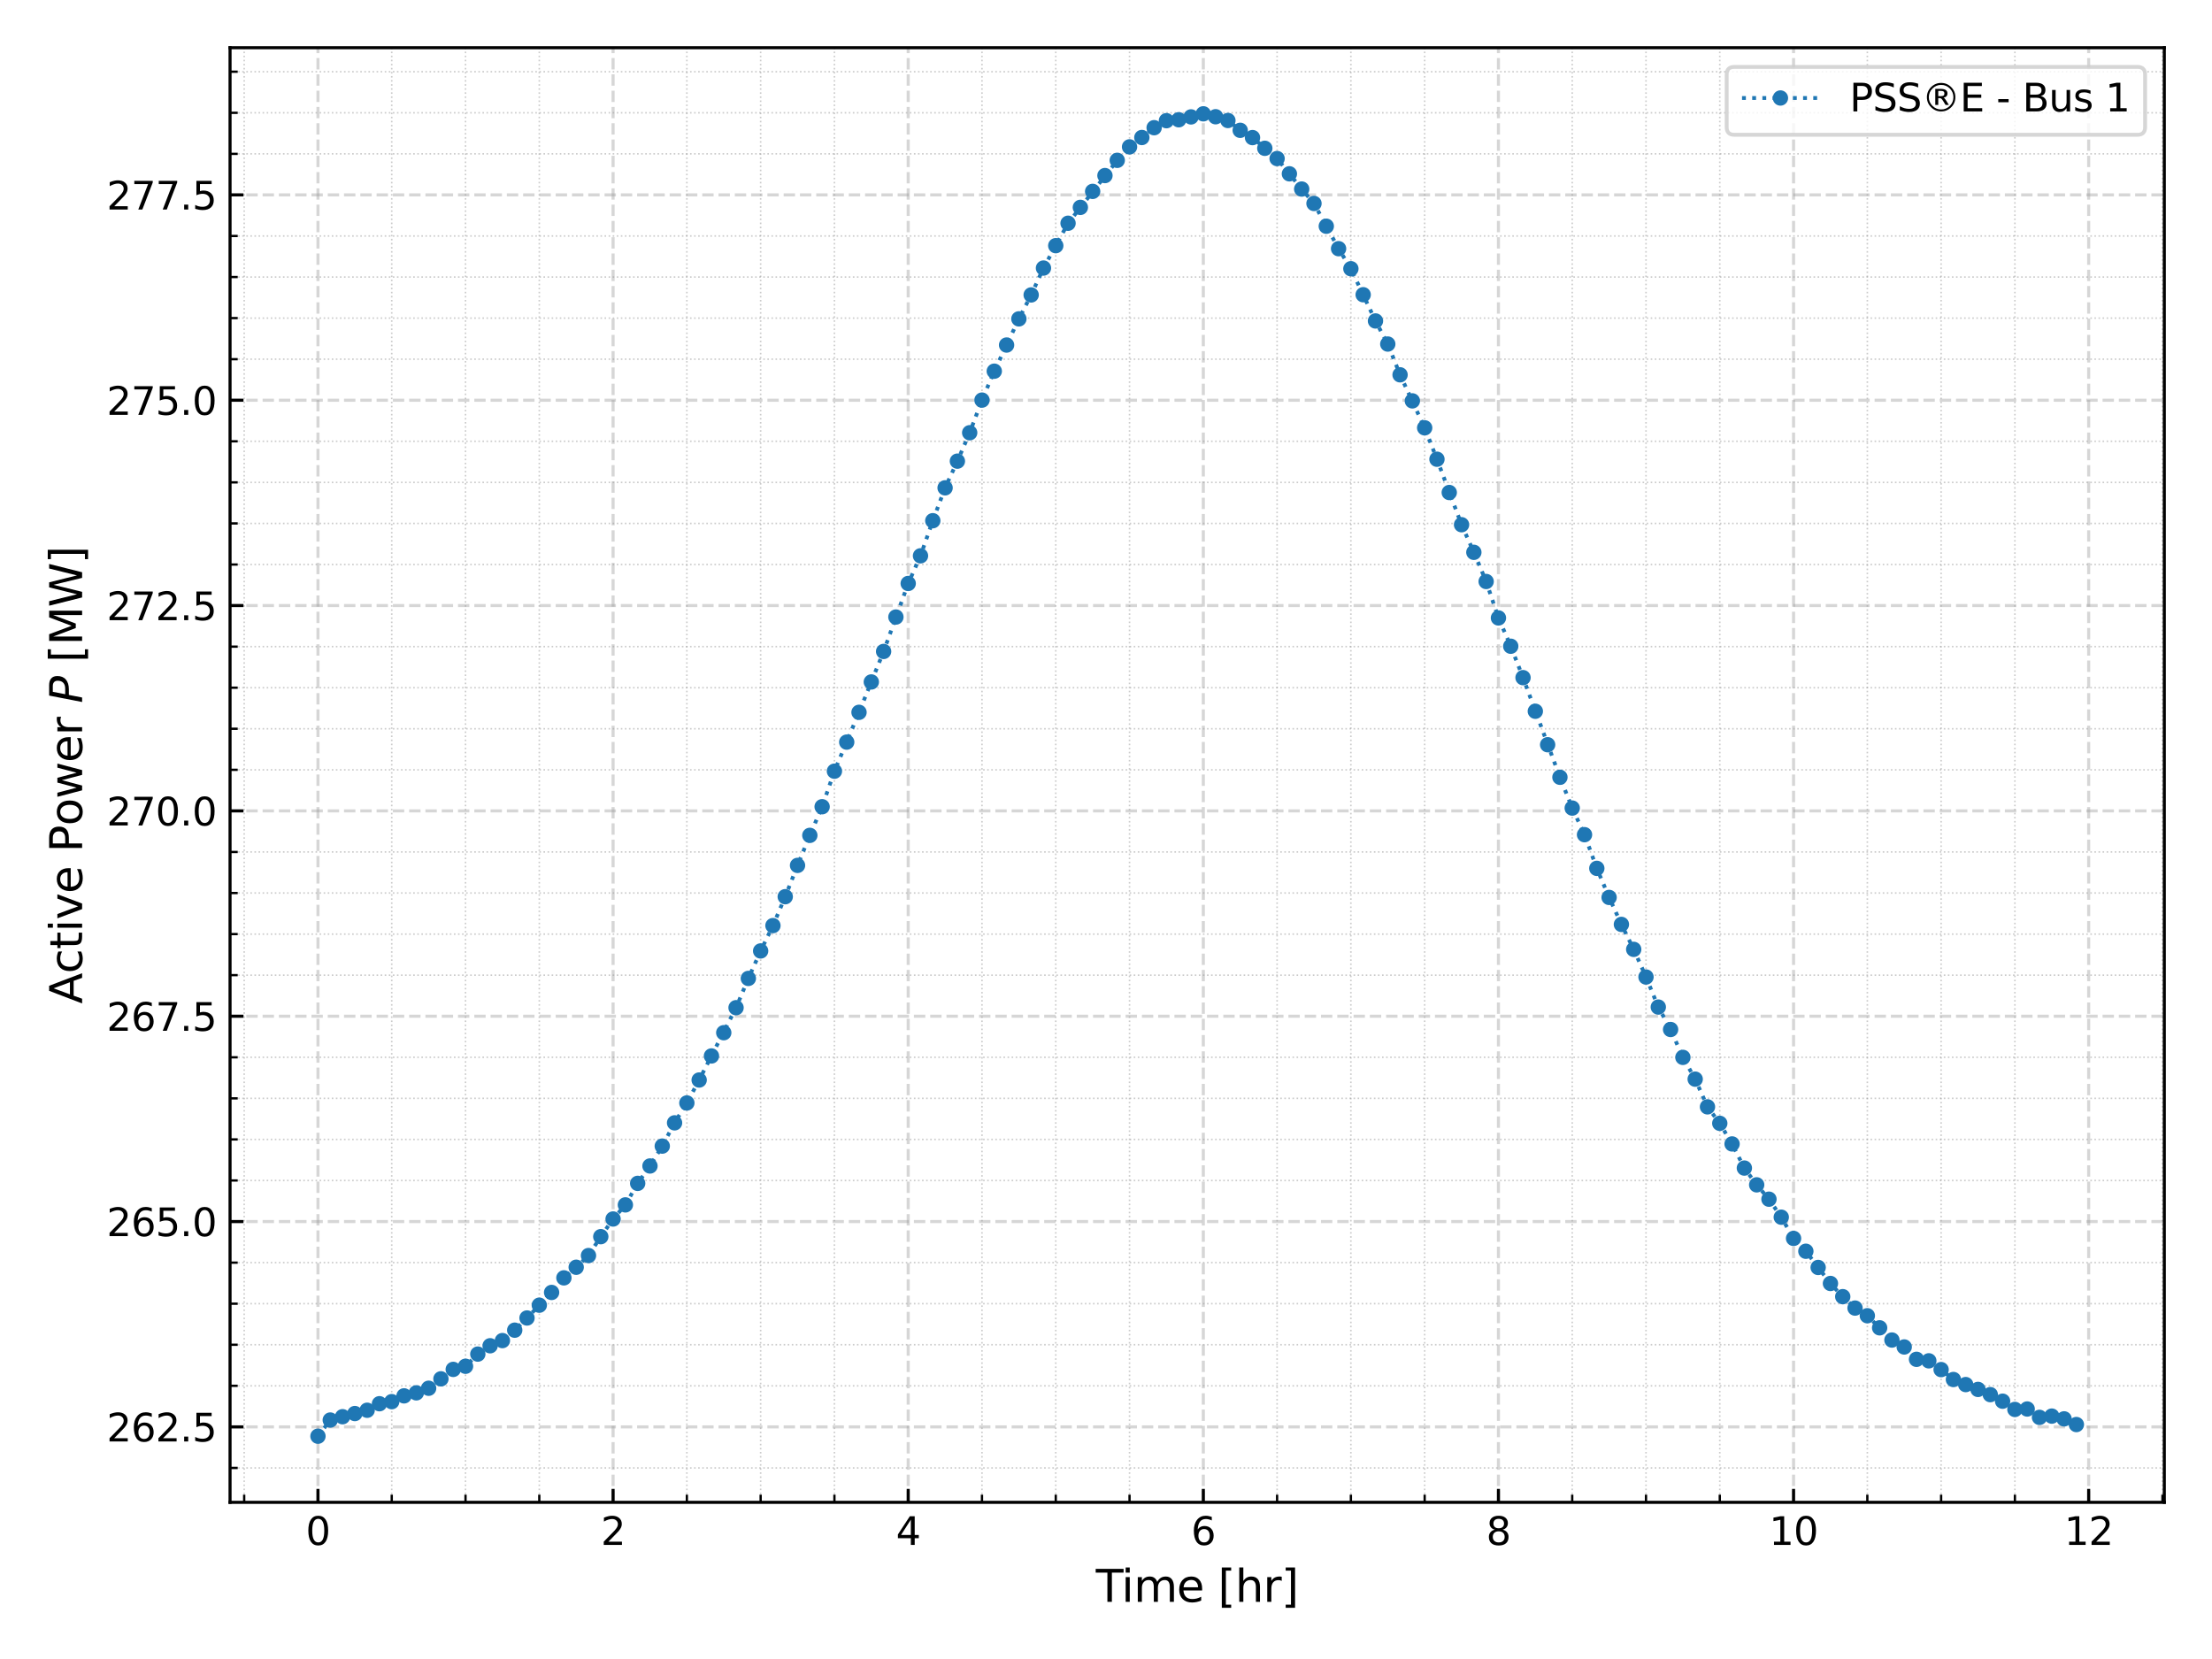 <?xml version="1.0" encoding="utf-8" standalone="no"?>
<!DOCTYPE svg PUBLIC "-//W3C//DTD SVG 1.1//EN"
  "http://www.w3.org/Graphics/SVG/1.1/DTD/svg11.dtd">
<svg xmlns:xlink="http://www.w3.org/1999/xlink" width="576pt" height="432pt" viewBox="0 0 576 432" xmlns="http://www.w3.org/2000/svg" version="1.1">
 <defs>
  <style type="text/css">*{stroke-linejoin: round; stroke-linecap: butt}</style>
 </defs>
 <g id="figure_1">
  <g id="patch_1">
   <path d="M 0 432 
L 576 432 
L 576 0 
L 0 0 
z
" style="fill: #ffffff"/>
  </g>
  <g id="axes_1">
   <g id="patch_2">
    <path d="M 59.903 391.2 
L 563.58 391.2 
L 563.58 12.42 
L 59.903 12.42 
z
" style="fill: #ffffff"/>
   </g>
   <g id="matplotlib.axis_1">
    <g id="xtick_1">
     <g id="line2d_1">
      <path d="M 82.797 391.2 
L 82.797 12.42 
" clip-path="url(#p8d37c914a4)" style="fill: none; stroke-dasharray: 2.96,1.28; stroke-dashoffset: 0; stroke: #999999; stroke-opacity: 0.4; stroke-width: 0.8"/>
     </g>
     <g id="line2d_2">
      <defs>
       <path id="m07336aac0f" d="M 0 0 
L 0 -3.5 
" style="stroke: #000000; stroke-width: 0.8"/>
      </defs>
      <g>
       <use xlink:href="#m07336aac0f" x="82.797" y="391.2" style="stroke: #000000; stroke-width: 0.8"/>
      </g>
     </g>
     <g id="text_1">
      <!-- 0 -->
      <g transform="translate(79.616 402.298)scale(0.1 -0.1)">
       <defs>
        <path id="DejaVuSans-30" d="M 2034 4250 
Q 1547 4250 1301 3770 
Q 1056 3291 1056 2328 
Q 1056 1369 1301 889 
Q 1547 409 2034 409 
Q 2525 409 2770 889 
Q 3016 1369 3016 2328 
Q 3016 3291 2770 3770 
Q 2525 4250 2034 4250 
z
M 2034 4750 
Q 2819 4750 3233 4129 
Q 3647 3509 3647 2328 
Q 3647 1150 3233 529 
Q 2819 -91 2034 -91 
Q 1250 -91 836 529 
Q 422 1150 422 2328 
Q 422 3509 836 4129 
Q 1250 4750 2034 4750 
z
" transform="scale(0.016)"/>
       </defs>
       <use xlink:href="#DejaVuSans-30"/>
      </g>
     </g>
    </g>
    <g id="xtick_2">
     <g id="line2d_3">
      <path d="M 159.645 391.2 
L 159.645 12.42 
" clip-path="url(#p8d37c914a4)" style="fill: none; stroke-dasharray: 2.96,1.28; stroke-dashoffset: 0; stroke: #999999; stroke-opacity: 0.4; stroke-width: 0.8"/>
     </g>
     <g id="line2d_4">
      <g>
       <use xlink:href="#m07336aac0f" x="159.645" y="391.2" style="stroke: #000000; stroke-width: 0.8"/>
      </g>
     </g>
     <g id="text_2">
      <!-- 2 -->
      <g transform="translate(156.464 402.298)scale(0.1 -0.1)">
       <defs>
        <path id="DejaVuSans-32" d="M 1228 531 
L 3431 531 
L 3431 0 
L 469 0 
L 469 531 
Q 828 903 1448 1529 
Q 2069 2156 2228 2338 
Q 2531 2678 2651 2914 
Q 2772 3150 2772 3378 
Q 2772 3750 2511 3984 
Q 2250 4219 1831 4219 
Q 1534 4219 1204 4116 
Q 875 4013 500 3803 
L 500 4441 
Q 881 4594 1212 4672 
Q 1544 4750 1819 4750 
Q 2544 4750 2975 4387 
Q 3406 4025 3406 3419 
Q 3406 3131 3298 2873 
Q 3191 2616 2906 2266 
Q 2828 2175 2409 1742 
Q 1991 1309 1228 531 
z
" transform="scale(0.016)"/>
       </defs>
       <use xlink:href="#DejaVuSans-32"/>
      </g>
     </g>
    </g>
    <g id="xtick_3">
     <g id="line2d_5">
      <path d="M 236.494 391.2 
L 236.494 12.42 
" clip-path="url(#p8d37c914a4)" style="fill: none; stroke-dasharray: 2.96,1.28; stroke-dashoffset: 0; stroke: #999999; stroke-opacity: 0.4; stroke-width: 0.8"/>
     </g>
     <g id="line2d_6">
      <g>
       <use xlink:href="#m07336aac0f" x="236.494" y="391.2" style="stroke: #000000; stroke-width: 0.8"/>
      </g>
     </g>
     <g id="text_3">
      <!-- 4 -->
      <g transform="translate(233.313 402.298)scale(0.1 -0.1)">
       <defs>
        <path id="DejaVuSans-34" d="M 2419 4116 
L 825 1625 
L 2419 1625 
L 2419 4116 
z
M 2253 4666 
L 3047 4666 
L 3047 1625 
L 3713 1625 
L 3713 1100 
L 3047 1100 
L 3047 0 
L 2419 0 
L 2419 1100 
L 313 1100 
L 313 1709 
L 2253 4666 
z
" transform="scale(0.016)"/>
       </defs>
       <use xlink:href="#DejaVuSans-34"/>
      </g>
     </g>
    </g>
    <g id="xtick_4">
     <g id="line2d_7">
      <path d="M 313.342 391.2 
L 313.342 12.42 
" clip-path="url(#p8d37c914a4)" style="fill: none; stroke-dasharray: 2.96,1.28; stroke-dashoffset: 0; stroke: #999999; stroke-opacity: 0.4; stroke-width: 0.8"/>
     </g>
     <g id="line2d_8">
      <g>
       <use xlink:href="#m07336aac0f" x="313.342" y="391.2" style="stroke: #000000; stroke-width: 0.8"/>
      </g>
     </g>
     <g id="text_4">
      <!-- 6 -->
      <g transform="translate(310.161 402.298)scale(0.1 -0.1)">
       <defs>
        <path id="DejaVuSans-36" d="M 2113 2584 
Q 1688 2584 1439 2293 
Q 1191 2003 1191 1497 
Q 1191 994 1439 701 
Q 1688 409 2113 409 
Q 2538 409 2786 701 
Q 3034 994 3034 1497 
Q 3034 2003 2786 2293 
Q 2538 2584 2113 2584 
z
M 3366 4563 
L 3366 3988 
Q 3128 4100 2886 4159 
Q 2644 4219 2406 4219 
Q 1781 4219 1451 3797 
Q 1122 3375 1075 2522 
Q 1259 2794 1537 2939 
Q 1816 3084 2150 3084 
Q 2853 3084 3261 2657 
Q 3669 2231 3669 1497 
Q 3669 778 3244 343 
Q 2819 -91 2113 -91 
Q 1303 -91 875 529 
Q 447 1150 447 2328 
Q 447 3434 972 4092 
Q 1497 4750 2381 4750 
Q 2619 4750 2861 4703 
Q 3103 4656 3366 4563 
z
" transform="scale(0.016)"/>
       </defs>
       <use xlink:href="#DejaVuSans-36"/>
      </g>
     </g>
    </g>
    <g id="xtick_5">
     <g id="line2d_9">
      <path d="M 390.191 391.2 
L 390.191 12.42 
" clip-path="url(#p8d37c914a4)" style="fill: none; stroke-dasharray: 2.96,1.28; stroke-dashoffset: 0; stroke: #999999; stroke-opacity: 0.4; stroke-width: 0.8"/>
     </g>
     <g id="line2d_10">
      <g>
       <use xlink:href="#m07336aac0f" x="390.191" y="391.2" style="stroke: #000000; stroke-width: 0.8"/>
      </g>
     </g>
     <g id="text_5">
      <!-- 8 -->
      <g transform="translate(387.009 402.298)scale(0.1 -0.1)">
       <defs>
        <path id="DejaVuSans-38" d="M 2034 2216 
Q 1584 2216 1326 1975 
Q 1069 1734 1069 1313 
Q 1069 891 1326 650 
Q 1584 409 2034 409 
Q 2484 409 2743 651 
Q 3003 894 3003 1313 
Q 3003 1734 2745 1975 
Q 2488 2216 2034 2216 
z
M 1403 2484 
Q 997 2584 770 2862 
Q 544 3141 544 3541 
Q 544 4100 942 4425 
Q 1341 4750 2034 4750 
Q 2731 4750 3128 4425 
Q 3525 4100 3525 3541 
Q 3525 3141 3298 2862 
Q 3072 2584 2669 2484 
Q 3125 2378 3379 2068 
Q 3634 1759 3634 1313 
Q 3634 634 3220 271 
Q 2806 -91 2034 -91 
Q 1263 -91 848 271 
Q 434 634 434 1313 
Q 434 1759 690 2068 
Q 947 2378 1403 2484 
z
M 1172 3481 
Q 1172 3119 1398 2916 
Q 1625 2713 2034 2713 
Q 2441 2713 2670 2916 
Q 2900 3119 2900 3481 
Q 2900 3844 2670 4047 
Q 2441 4250 2034 4250 
Q 1625 4250 1398 4047 
Q 1172 3844 1172 3481 
z
" transform="scale(0.016)"/>
       </defs>
       <use xlink:href="#DejaVuSans-38"/>
      </g>
     </g>
    </g>
    <g id="xtick_6">
     <g id="line2d_11">
      <path d="M 467.039 391.2 
L 467.039 12.42 
" clip-path="url(#p8d37c914a4)" style="fill: none; stroke-dasharray: 2.96,1.28; stroke-dashoffset: 0; stroke: #999999; stroke-opacity: 0.4; stroke-width: 0.8"/>
     </g>
     <g id="line2d_12">
      <g>
       <use xlink:href="#m07336aac0f" x="467.039" y="391.2" style="stroke: #000000; stroke-width: 0.8"/>
      </g>
     </g>
     <g id="text_6">
      <!-- 10 -->
      <g transform="translate(460.677 402.298)scale(0.1 -0.1)">
       <defs>
        <path id="DejaVuSans-31" d="M 794 531 
L 1825 531 
L 1825 4091 
L 703 3866 
L 703 4441 
L 1819 4666 
L 2450 4666 
L 2450 531 
L 3481 531 
L 3481 0 
L 794 0 
L 794 531 
z
" transform="scale(0.016)"/>
       </defs>
       <use xlink:href="#DejaVuSans-31"/>
       <use xlink:href="#DejaVuSans-30" x="63.623"/>
      </g>
     </g>
    </g>
    <g id="xtick_7">
     <g id="line2d_13">
      <path d="M 543.888 391.2 
L 543.888 12.42 
" clip-path="url(#p8d37c914a4)" style="fill: none; stroke-dasharray: 2.96,1.28; stroke-dashoffset: 0; stroke: #999999; stroke-opacity: 0.4; stroke-width: 0.8"/>
     </g>
     <g id="line2d_14">
      <g>
       <use xlink:href="#m07336aac0f" x="543.888" y="391.2" style="stroke: #000000; stroke-width: 0.8"/>
      </g>
     </g>
     <g id="text_7">
      <!-- 12 -->
      <g transform="translate(537.525 402.298)scale(0.1 -0.1)">
       <use xlink:href="#DejaVuSans-31"/>
       <use xlink:href="#DejaVuSans-32" x="63.623"/>
      </g>
     </g>
    </g>
    <g id="xtick_8">
     <g id="line2d_15">
      <path d="M 63.585 391.2 
L 63.585 12.42 
" clip-path="url(#p8d37c914a4)" style="fill: none; stroke-dasharray: 0.4,0.66; stroke-dashoffset: 0; stroke: #999999; stroke-opacity: 0.5; stroke-width: 0.4"/>
     </g>
     <g id="line2d_16">
      <defs>
       <path id="m831436efaf" d="M 0 0 
L 0 -2 
" style="stroke: #000000; stroke-width: 0.6"/>
      </defs>
      <g>
       <use xlink:href="#m831436efaf" x="63.585" y="391.2" style="stroke: #000000; stroke-width: 0.6"/>
      </g>
     </g>
    </g>
    <g id="xtick_9">
     <g id="line2d_17">
      <path d="M 102.009 391.2 
L 102.009 12.42 
" clip-path="url(#p8d37c914a4)" style="fill: none; stroke-dasharray: 0.4,0.66; stroke-dashoffset: 0; stroke: #999999; stroke-opacity: 0.5; stroke-width: 0.4"/>
     </g>
     <g id="line2d_18">
      <g>
       <use xlink:href="#m831436efaf" x="102.009" y="391.2" style="stroke: #000000; stroke-width: 0.6"/>
      </g>
     </g>
    </g>
    <g id="xtick_10">
     <g id="line2d_19">
      <path d="M 121.221 391.2 
L 121.221 12.42 
" clip-path="url(#p8d37c914a4)" style="fill: none; stroke-dasharray: 0.4,0.66; stroke-dashoffset: 0; stroke: #999999; stroke-opacity: 0.5; stroke-width: 0.4"/>
     </g>
     <g id="line2d_20">
      <g>
       <use xlink:href="#m831436efaf" x="121.221" y="391.2" style="stroke: #000000; stroke-width: 0.6"/>
      </g>
     </g>
    </g>
    <g id="xtick_11">
     <g id="line2d_21">
      <path d="M 140.433 391.2 
L 140.433 12.42 
" clip-path="url(#p8d37c914a4)" style="fill: none; stroke-dasharray: 0.4,0.66; stroke-dashoffset: 0; stroke: #999999; stroke-opacity: 0.5; stroke-width: 0.4"/>
     </g>
     <g id="line2d_22">
      <g>
       <use xlink:href="#m831436efaf" x="140.433" y="391.2" style="stroke: #000000; stroke-width: 0.6"/>
      </g>
     </g>
    </g>
    <g id="xtick_12">
     <g id="line2d_23">
      <path d="M 178.857 391.2 
L 178.857 12.42 
" clip-path="url(#p8d37c914a4)" style="fill: none; stroke-dasharray: 0.4,0.66; stroke-dashoffset: 0; stroke: #999999; stroke-opacity: 0.5; stroke-width: 0.4"/>
     </g>
     <g id="line2d_24">
      <g>
       <use xlink:href="#m831436efaf" x="178.857" y="391.2" style="stroke: #000000; stroke-width: 0.6"/>
      </g>
     </g>
    </g>
    <g id="xtick_13">
     <g id="line2d_25">
      <path d="M 198.07 391.2 
L 198.07 12.42 
" clip-path="url(#p8d37c914a4)" style="fill: none; stroke-dasharray: 0.4,0.66; stroke-dashoffset: 0; stroke: #999999; stroke-opacity: 0.5; stroke-width: 0.4"/>
     </g>
     <g id="line2d_26">
      <g>
       <use xlink:href="#m831436efaf" x="198.07" y="391.2" style="stroke: #000000; stroke-width: 0.6"/>
      </g>
     </g>
    </g>
    <g id="xtick_14">
     <g id="line2d_27">
      <path d="M 217.282 391.2 
L 217.282 12.42 
" clip-path="url(#p8d37c914a4)" style="fill: none; stroke-dasharray: 0.4,0.66; stroke-dashoffset: 0; stroke: #999999; stroke-opacity: 0.5; stroke-width: 0.4"/>
     </g>
     <g id="line2d_28">
      <g>
       <use xlink:href="#m831436efaf" x="217.282" y="391.2" style="stroke: #000000; stroke-width: 0.6"/>
      </g>
     </g>
    </g>
    <g id="xtick_15">
     <g id="line2d_29">
      <path d="M 255.706 391.2 
L 255.706 12.42 
" clip-path="url(#p8d37c914a4)" style="fill: none; stroke-dasharray: 0.4,0.66; stroke-dashoffset: 0; stroke: #999999; stroke-opacity: 0.5; stroke-width: 0.4"/>
     </g>
     <g id="line2d_30">
      <g>
       <use xlink:href="#m831436efaf" x="255.706" y="391.2" style="stroke: #000000; stroke-width: 0.6"/>
      </g>
     </g>
    </g>
    <g id="xtick_16">
     <g id="line2d_31">
      <path d="M 274.918 391.2 
L 274.918 12.42 
" clip-path="url(#p8d37c914a4)" style="fill: none; stroke-dasharray: 0.4,0.66; stroke-dashoffset: 0; stroke: #999999; stroke-opacity: 0.5; stroke-width: 0.4"/>
     </g>
     <g id="line2d_32">
      <g>
       <use xlink:href="#m831436efaf" x="274.918" y="391.2" style="stroke: #000000; stroke-width: 0.6"/>
      </g>
     </g>
    </g>
    <g id="xtick_17">
     <g id="line2d_33">
      <path d="M 294.13 391.2 
L 294.13 12.42 
" clip-path="url(#p8d37c914a4)" style="fill: none; stroke-dasharray: 0.4,0.66; stroke-dashoffset: 0; stroke: #999999; stroke-opacity: 0.5; stroke-width: 0.4"/>
     </g>
     <g id="line2d_34">
      <g>
       <use xlink:href="#m831436efaf" x="294.13" y="391.2" style="stroke: #000000; stroke-width: 0.6"/>
      </g>
     </g>
    </g>
    <g id="xtick_18">
     <g id="line2d_35">
      <path d="M 332.554 391.2 
L 332.554 12.42 
" clip-path="url(#p8d37c914a4)" style="fill: none; stroke-dasharray: 0.4,0.66; stroke-dashoffset: 0; stroke: #999999; stroke-opacity: 0.5; stroke-width: 0.4"/>
     </g>
     <g id="line2d_36">
      <g>
       <use xlink:href="#m831436efaf" x="332.554" y="391.2" style="stroke: #000000; stroke-width: 0.6"/>
      </g>
     </g>
    </g>
    <g id="xtick_19">
     <g id="line2d_37">
      <path d="M 351.766 391.2 
L 351.766 12.42 
" clip-path="url(#p8d37c914a4)" style="fill: none; stroke-dasharray: 0.4,0.66; stroke-dashoffset: 0; stroke: #999999; stroke-opacity: 0.5; stroke-width: 0.4"/>
     </g>
     <g id="line2d_38">
      <g>
       <use xlink:href="#m831436efaf" x="351.766" y="391.2" style="stroke: #000000; stroke-width: 0.6"/>
      </g>
     </g>
    </g>
    <g id="xtick_20">
     <g id="line2d_39">
      <path d="M 370.979 391.2 
L 370.979 12.42 
" clip-path="url(#p8d37c914a4)" style="fill: none; stroke-dasharray: 0.4,0.66; stroke-dashoffset: 0; stroke: #999999; stroke-opacity: 0.5; stroke-width: 0.4"/>
     </g>
     <g id="line2d_40">
      <g>
       <use xlink:href="#m831436efaf" x="370.979" y="391.2" style="stroke: #000000; stroke-width: 0.6"/>
      </g>
     </g>
    </g>
    <g id="xtick_21">
     <g id="line2d_41">
      <path d="M 409.403 391.2 
L 409.403 12.42 
" clip-path="url(#p8d37c914a4)" style="fill: none; stroke-dasharray: 0.4,0.66; stroke-dashoffset: 0; stroke: #999999; stroke-opacity: 0.5; stroke-width: 0.4"/>
     </g>
     <g id="line2d_42">
      <g>
       <use xlink:href="#m831436efaf" x="409.403" y="391.2" style="stroke: #000000; stroke-width: 0.6"/>
      </g>
     </g>
    </g>
    <g id="xtick_22">
     <g id="line2d_43">
      <path d="M 428.615 391.2 
L 428.615 12.42 
" clip-path="url(#p8d37c914a4)" style="fill: none; stroke-dasharray: 0.4,0.66; stroke-dashoffset: 0; stroke: #999999; stroke-opacity: 0.5; stroke-width: 0.4"/>
     </g>
     <g id="line2d_44">
      <g>
       <use xlink:href="#m831436efaf" x="428.615" y="391.2" style="stroke: #000000; stroke-width: 0.6"/>
      </g>
     </g>
    </g>
    <g id="xtick_23">
     <g id="line2d_45">
      <path d="M 447.827 391.2 
L 447.827 12.42 
" clip-path="url(#p8d37c914a4)" style="fill: none; stroke-dasharray: 0.4,0.66; stroke-dashoffset: 0; stroke: #999999; stroke-opacity: 0.5; stroke-width: 0.4"/>
     </g>
     <g id="line2d_46">
      <g>
       <use xlink:href="#m831436efaf" x="447.827" y="391.2" style="stroke: #000000; stroke-width: 0.6"/>
      </g>
     </g>
    </g>
    <g id="xtick_24">
     <g id="line2d_47">
      <path d="M 486.251 391.2 
L 486.251 12.42 
" clip-path="url(#p8d37c914a4)" style="fill: none; stroke-dasharray: 0.4,0.66; stroke-dashoffset: 0; stroke: #999999; stroke-opacity: 0.5; stroke-width: 0.4"/>
     </g>
     <g id="line2d_48">
      <g>
       <use xlink:href="#m831436efaf" x="486.251" y="391.2" style="stroke: #000000; stroke-width: 0.6"/>
      </g>
     </g>
    </g>
    <g id="xtick_25">
     <g id="line2d_49">
      <path d="M 505.463 391.2 
L 505.463 12.42 
" clip-path="url(#p8d37c914a4)" style="fill: none; stroke-dasharray: 0.4,0.66; stroke-dashoffset: 0; stroke: #999999; stroke-opacity: 0.5; stroke-width: 0.4"/>
     </g>
     <g id="line2d_50">
      <g>
       <use xlink:href="#m831436efaf" x="505.463" y="391.2" style="stroke: #000000; stroke-width: 0.6"/>
      </g>
     </g>
    </g>
    <g id="xtick_26">
     <g id="line2d_51">
      <path d="M 524.675 391.2 
L 524.675 12.42 
" clip-path="url(#p8d37c914a4)" style="fill: none; stroke-dasharray: 0.4,0.66; stroke-dashoffset: 0; stroke: #999999; stroke-opacity: 0.5; stroke-width: 0.4"/>
     </g>
     <g id="line2d_52">
      <g>
       <use xlink:href="#m831436efaf" x="524.675" y="391.2" style="stroke: #000000; stroke-width: 0.6"/>
      </g>
     </g>
    </g>
    <g id="xtick_27">
     <g id="line2d_53">
      <path d="M 563.1 391.2 
L 563.1 12.42 
" clip-path="url(#p8d37c914a4)" style="fill: none; stroke-dasharray: 0.4,0.66; stroke-dashoffset: 0; stroke: #999999; stroke-opacity: 0.5; stroke-width: 0.4"/>
     </g>
     <g id="line2d_54">
      <g>
       <use xlink:href="#m831436efaf" x="563.1" y="391.2" style="stroke: #000000; stroke-width: 0.6"/>
      </g>
     </g>
    </g>
    <g id="text_8">
     <!-- Time [hr] -->
     <g transform="translate(285.351 417.116)scale(0.115 -0.115)">
      <defs>
       <path id="DejaVuSans-54" d="M -19 4666 
L 3928 4666 
L 3928 4134 
L 2272 4134 
L 2272 0 
L 1638 0 
L 1638 4134 
L -19 4134 
L -19 4666 
z
" transform="scale(0.016)"/>
       <path id="DejaVuSans-69" d="M 603 3500 
L 1178 3500 
L 1178 0 
L 603 0 
L 603 3500 
z
M 603 4863 
L 1178 4863 
L 1178 4134 
L 603 4134 
L 603 4863 
z
" transform="scale(0.016)"/>
       <path id="DejaVuSans-6d" d="M 3328 2828 
Q 3544 3216 3844 3400 
Q 4144 3584 4550 3584 
Q 5097 3584 5394 3201 
Q 5691 2819 5691 2113 
L 5691 0 
L 5113 0 
L 5113 2094 
Q 5113 2597 4934 2840 
Q 4756 3084 4391 3084 
Q 3944 3084 3684 2787 
Q 3425 2491 3425 1978 
L 3425 0 
L 2847 0 
L 2847 2094 
Q 2847 2600 2669 2842 
Q 2491 3084 2119 3084 
Q 1678 3084 1418 2786 
Q 1159 2488 1159 1978 
L 1159 0 
L 581 0 
L 581 3500 
L 1159 3500 
L 1159 2956 
Q 1356 3278 1631 3431 
Q 1906 3584 2284 3584 
Q 2666 3584 2933 3390 
Q 3200 3197 3328 2828 
z
" transform="scale(0.016)"/>
       <path id="DejaVuSans-65" d="M 3597 1894 
L 3597 1613 
L 953 1613 
Q 991 1019 1311 708 
Q 1631 397 2203 397 
Q 2534 397 2845 478 
Q 3156 559 3463 722 
L 3463 178 
Q 3153 47 2828 -22 
Q 2503 -91 2169 -91 
Q 1331 -91 842 396 
Q 353 884 353 1716 
Q 353 2575 817 3079 
Q 1281 3584 2069 3584 
Q 2775 3584 3186 3129 
Q 3597 2675 3597 1894 
z
M 3022 2063 
Q 3016 2534 2758 2815 
Q 2500 3097 2075 3097 
Q 1594 3097 1305 2825 
Q 1016 2553 972 2059 
L 3022 2063 
z
" transform="scale(0.016)"/>
       <path id="DejaVuSans-20" transform="scale(0.016)"/>
       <path id="DejaVuSans-5b" d="M 550 4863 
L 1875 4863 
L 1875 4416 
L 1125 4416 
L 1125 -397 
L 1875 -397 
L 1875 -844 
L 550 -844 
L 550 4863 
z
" transform="scale(0.016)"/>
       <path id="DejaVuSans-68" d="M 3513 2113 
L 3513 0 
L 2938 0 
L 2938 2094 
Q 2938 2591 2744 2837 
Q 2550 3084 2163 3084 
Q 1697 3084 1428 2787 
Q 1159 2491 1159 1978 
L 1159 0 
L 581 0 
L 581 4863 
L 1159 4863 
L 1159 2956 
Q 1366 3272 1645 3428 
Q 1925 3584 2291 3584 
Q 2894 3584 3203 3211 
Q 3513 2838 3513 2113 
z
" transform="scale(0.016)"/>
       <path id="DejaVuSans-72" d="M 2631 2963 
Q 2534 3019 2420 3045 
Q 2306 3072 2169 3072 
Q 1681 3072 1420 2755 
Q 1159 2438 1159 1844 
L 1159 0 
L 581 0 
L 581 3500 
L 1159 3500 
L 1159 2956 
Q 1341 3275 1631 3429 
Q 1922 3584 2338 3584 
Q 2397 3584 2469 3576 
Q 2541 3569 2628 3553 
L 2631 2963 
z
" transform="scale(0.016)"/>
       <path id="DejaVuSans-5d" d="M 1947 4863 
L 1947 -844 
L 622 -844 
L 622 -397 
L 1369 -397 
L 1369 4416 
L 622 4416 
L 622 4863 
L 1947 4863 
z
" transform="scale(0.016)"/>
      </defs>
      <use xlink:href="#DejaVuSans-54"/>
      <use xlink:href="#DejaVuSans-69" x="57.959"/>
      <use xlink:href="#DejaVuSans-6d" x="85.742"/>
      <use xlink:href="#DejaVuSans-65" x="183.154"/>
      <use xlink:href="#DejaVuSans-20" x="244.678"/>
      <use xlink:href="#DejaVuSans-5b" x="276.465"/>
      <use xlink:href="#DejaVuSans-68" x="315.479"/>
      <use xlink:href="#DejaVuSans-72" x="378.857"/>
      <use xlink:href="#DejaVuSans-5d" x="419.971"/>
     </g>
    </g>
   </g>
   <g id="matplotlib.axis_2">
    <g id="ytick_1">
     <g id="line2d_55">
      <path d="M 59.903 371.555 
L 563.58 371.555 
" clip-path="url(#p8d37c914a4)" style="fill: none; stroke-dasharray: 2.96,1.28; stroke-dashoffset: 0; stroke: #999999; stroke-opacity: 0.4; stroke-width: 0.8"/>
     </g>
     <g id="line2d_56">
      <defs>
       <path id="m633d6e66a5" d="M 0 0 
L 3.5 0 
" style="stroke: #000000; stroke-width: 0.8"/>
      </defs>
      <g>
       <use xlink:href="#m633d6e66a5" x="59.903" y="371.555" style="stroke: #000000; stroke-width: 0.8"/>
      </g>
     </g>
     <g id="text_9">
      <!-- 262.5 -->
      <g transform="translate(27.774 375.355)scale(0.1 -0.1)">
       <defs>
        <path id="DejaVuSans-2e" d="M 684 794 
L 1344 794 
L 1344 0 
L 684 0 
L 684 794 
z
" transform="scale(0.016)"/>
        <path id="DejaVuSans-35" d="M 691 4666 
L 3169 4666 
L 3169 4134 
L 1269 4134 
L 1269 2991 
Q 1406 3038 1543 3061 
Q 1681 3084 1819 3084 
Q 2600 3084 3056 2656 
Q 3513 2228 3513 1497 
Q 3513 744 3044 326 
Q 2575 -91 1722 -91 
Q 1428 -91 1123 -41 
Q 819 9 494 109 
L 494 744 
Q 775 591 1075 516 
Q 1375 441 1709 441 
Q 2250 441 2565 725 
Q 2881 1009 2881 1497 
Q 2881 1984 2565 2268 
Q 2250 2553 1709 2553 
Q 1456 2553 1204 2497 
Q 953 2441 691 2322 
L 691 4666 
z
" transform="scale(0.016)"/>
       </defs>
       <use xlink:href="#DejaVuSans-32"/>
       <use xlink:href="#DejaVuSans-36" x="63.623"/>
       <use xlink:href="#DejaVuSans-32" x="127.246"/>
       <use xlink:href="#DejaVuSans-2e" x="190.869"/>
       <use xlink:href="#DejaVuSans-35" x="222.656"/>
      </g>
     </g>
    </g>
    <g id="ytick_2">
     <g id="line2d_57">
      <path d="M 59.903 318.089 
L 563.58 318.089 
" clip-path="url(#p8d37c914a4)" style="fill: none; stroke-dasharray: 2.96,1.28; stroke-dashoffset: 0; stroke: #999999; stroke-opacity: 0.4; stroke-width: 0.8"/>
     </g>
     <g id="line2d_58">
      <g>
       <use xlink:href="#m633d6e66a5" x="59.903" y="318.089" style="stroke: #000000; stroke-width: 0.8"/>
      </g>
     </g>
     <g id="text_10">
      <!-- 265.0 -->
      <g transform="translate(27.774 321.888)scale(0.1 -0.1)">
       <use xlink:href="#DejaVuSans-32"/>
       <use xlink:href="#DejaVuSans-36" x="63.623"/>
       <use xlink:href="#DejaVuSans-35" x="127.246"/>
       <use xlink:href="#DejaVuSans-2e" x="190.869"/>
       <use xlink:href="#DejaVuSans-30" x="222.656"/>
      </g>
     </g>
    </g>
    <g id="ytick_3">
     <g id="line2d_59">
      <path d="M 59.903 264.622 
L 563.58 264.622 
" clip-path="url(#p8d37c914a4)" style="fill: none; stroke-dasharray: 2.96,1.28; stroke-dashoffset: 0; stroke: #999999; stroke-opacity: 0.4; stroke-width: 0.8"/>
     </g>
     <g id="line2d_60">
      <g>
       <use xlink:href="#m633d6e66a5" x="59.903" y="264.622" style="stroke: #000000; stroke-width: 0.8"/>
      </g>
     </g>
     <g id="text_11">
      <!-- 267.5 -->
      <g transform="translate(27.774 268.421)scale(0.1 -0.1)">
       <defs>
        <path id="DejaVuSans-37" d="M 525 4666 
L 3525 4666 
L 3525 4397 
L 1831 0 
L 1172 0 
L 2766 4134 
L 525 4134 
L 525 4666 
z
" transform="scale(0.016)"/>
       </defs>
       <use xlink:href="#DejaVuSans-32"/>
       <use xlink:href="#DejaVuSans-36" x="63.623"/>
       <use xlink:href="#DejaVuSans-37" x="127.246"/>
       <use xlink:href="#DejaVuSans-2e" x="190.869"/>
       <use xlink:href="#DejaVuSans-35" x="222.656"/>
      </g>
     </g>
    </g>
    <g id="ytick_4">
     <g id="line2d_61">
      <path d="M 59.903 211.156 
L 563.58 211.156 
" clip-path="url(#p8d37c914a4)" style="fill: none; stroke-dasharray: 2.96,1.28; stroke-dashoffset: 0; stroke: #999999; stroke-opacity: 0.4; stroke-width: 0.8"/>
     </g>
     <g id="line2d_62">
      <g>
       <use xlink:href="#m633d6e66a5" x="59.903" y="211.156" style="stroke: #000000; stroke-width: 0.8"/>
      </g>
     </g>
     <g id="text_12">
      <!-- 270.0 -->
      <g transform="translate(27.774 214.955)scale(0.1 -0.1)">
       <use xlink:href="#DejaVuSans-32"/>
       <use xlink:href="#DejaVuSans-37" x="63.623"/>
       <use xlink:href="#DejaVuSans-30" x="127.246"/>
       <use xlink:href="#DejaVuSans-2e" x="190.869"/>
       <use xlink:href="#DejaVuSans-30" x="222.656"/>
      </g>
     </g>
    </g>
    <g id="ytick_5">
     <g id="line2d_63">
      <path d="M 59.903 157.689 
L 563.58 157.689 
" clip-path="url(#p8d37c914a4)" style="fill: none; stroke-dasharray: 2.96,1.28; stroke-dashoffset: 0; stroke: #999999; stroke-opacity: 0.4; stroke-width: 0.8"/>
     </g>
     <g id="line2d_64">
      <g>
       <use xlink:href="#m633d6e66a5" x="59.903" y="157.689" style="stroke: #000000; stroke-width: 0.8"/>
      </g>
     </g>
     <g id="text_13">
      <!-- 272.5 -->
      <g transform="translate(27.774 161.488)scale(0.1 -0.1)">
       <use xlink:href="#DejaVuSans-32"/>
       <use xlink:href="#DejaVuSans-37" x="63.623"/>
       <use xlink:href="#DejaVuSans-32" x="127.246"/>
       <use xlink:href="#DejaVuSans-2e" x="190.869"/>
       <use xlink:href="#DejaVuSans-35" x="222.656"/>
      </g>
     </g>
    </g>
    <g id="ytick_6">
     <g id="line2d_65">
      <path d="M 59.903 104.222 
L 563.58 104.222 
" clip-path="url(#p8d37c914a4)" style="fill: none; stroke-dasharray: 2.96,1.28; stroke-dashoffset: 0; stroke: #999999; stroke-opacity: 0.4; stroke-width: 0.8"/>
     </g>
     <g id="line2d_66">
      <g>
       <use xlink:href="#m633d6e66a5" x="59.903" y="104.222" style="stroke: #000000; stroke-width: 0.8"/>
      </g>
     </g>
     <g id="text_14">
      <!-- 275.0 -->
      <g transform="translate(27.774 108.022)scale(0.1 -0.1)">
       <use xlink:href="#DejaVuSans-32"/>
       <use xlink:href="#DejaVuSans-37" x="63.623"/>
       <use xlink:href="#DejaVuSans-35" x="127.246"/>
       <use xlink:href="#DejaVuSans-2e" x="190.869"/>
       <use xlink:href="#DejaVuSans-30" x="222.656"/>
      </g>
     </g>
    </g>
    <g id="ytick_7">
     <g id="line2d_67">
      <path d="M 59.903 50.756 
L 563.58 50.756 
" clip-path="url(#p8d37c914a4)" style="fill: none; stroke-dasharray: 2.96,1.28; stroke-dashoffset: 0; stroke: #999999; stroke-opacity: 0.4; stroke-width: 0.8"/>
     </g>
     <g id="line2d_68">
      <g>
       <use xlink:href="#m633d6e66a5" x="59.903" y="50.756" style="stroke: #000000; stroke-width: 0.8"/>
      </g>
     </g>
     <g id="text_15">
      <!-- 277.5 -->
      <g transform="translate(27.774 54.555)scale(0.1 -0.1)">
       <use xlink:href="#DejaVuSans-32"/>
       <use xlink:href="#DejaVuSans-37" x="63.623"/>
       <use xlink:href="#DejaVuSans-37" x="127.246"/>
       <use xlink:href="#DejaVuSans-2e" x="190.869"/>
       <use xlink:href="#DejaVuSans-35" x="222.656"/>
      </g>
     </g>
    </g>
    <g id="ytick_8">
     <g id="line2d_69">
      <path d="M 59.903 382.249 
L 563.58 382.249 
" clip-path="url(#p8d37c914a4)" style="fill: none; stroke-dasharray: 0.4,0.66; stroke-dashoffset: 0; stroke: #999999; stroke-opacity: 0.5; stroke-width: 0.4"/>
     </g>
     <g id="line2d_70">
      <defs>
       <path id="m27c91558a5" d="M 0 0 
L 2 0 
" style="stroke: #000000; stroke-width: 0.6"/>
      </defs>
      <g>
       <use xlink:href="#m27c91558a5" x="59.903" y="382.249" style="stroke: #000000; stroke-width: 0.6"/>
      </g>
     </g>
    </g>
    <g id="ytick_9">
     <g id="line2d_71">
      <path d="M 59.903 360.862 
L 563.58 360.862 
" clip-path="url(#p8d37c914a4)" style="fill: none; stroke-dasharray: 0.4,0.66; stroke-dashoffset: 0; stroke: #999999; stroke-opacity: 0.5; stroke-width: 0.4"/>
     </g>
     <g id="line2d_72">
      <g>
       <use xlink:href="#m27c91558a5" x="59.903" y="360.862" style="stroke: #000000; stroke-width: 0.6"/>
      </g>
     </g>
    </g>
    <g id="ytick_10">
     <g id="line2d_73">
      <path d="M 59.903 350.169 
L 563.58 350.169 
" clip-path="url(#p8d37c914a4)" style="fill: none; stroke-dasharray: 0.4,0.66; stroke-dashoffset: 0; stroke: #999999; stroke-opacity: 0.5; stroke-width: 0.4"/>
     </g>
     <g id="line2d_74">
      <g>
       <use xlink:href="#m27c91558a5" x="59.903" y="350.169" style="stroke: #000000; stroke-width: 0.6"/>
      </g>
     </g>
    </g>
    <g id="ytick_11">
     <g id="line2d_75">
      <path d="M 59.903 339.475 
L 563.58 339.475 
" clip-path="url(#p8d37c914a4)" style="fill: none; stroke-dasharray: 0.4,0.66; stroke-dashoffset: 0; stroke: #999999; stroke-opacity: 0.5; stroke-width: 0.4"/>
     </g>
     <g id="line2d_76">
      <g>
       <use xlink:href="#m27c91558a5" x="59.903" y="339.475" style="stroke: #000000; stroke-width: 0.6"/>
      </g>
     </g>
    </g>
    <g id="ytick_12">
     <g id="line2d_77">
      <path d="M 59.903 328.782 
L 563.58 328.782 
" clip-path="url(#p8d37c914a4)" style="fill: none; stroke-dasharray: 0.4,0.66; stroke-dashoffset: 0; stroke: #999999; stroke-opacity: 0.5; stroke-width: 0.4"/>
     </g>
     <g id="line2d_78">
      <g>
       <use xlink:href="#m27c91558a5" x="59.903" y="328.782" style="stroke: #000000; stroke-width: 0.6"/>
      </g>
     </g>
    </g>
    <g id="ytick_13">
     <g id="line2d_79">
      <path d="M 59.903 307.395 
L 563.58 307.395 
" clip-path="url(#p8d37c914a4)" style="fill: none; stroke-dasharray: 0.4,0.66; stroke-dashoffset: 0; stroke: #999999; stroke-opacity: 0.5; stroke-width: 0.4"/>
     </g>
     <g id="line2d_80">
      <g>
       <use xlink:href="#m27c91558a5" x="59.903" y="307.395" style="stroke: #000000; stroke-width: 0.6"/>
      </g>
     </g>
    </g>
    <g id="ytick_14">
     <g id="line2d_81">
      <path d="M 59.903 296.702 
L 563.58 296.702 
" clip-path="url(#p8d37c914a4)" style="fill: none; stroke-dasharray: 0.4,0.66; stroke-dashoffset: 0; stroke: #999999; stroke-opacity: 0.5; stroke-width: 0.4"/>
     </g>
     <g id="line2d_82">
      <g>
       <use xlink:href="#m27c91558a5" x="59.903" y="296.702" style="stroke: #000000; stroke-width: 0.6"/>
      </g>
     </g>
    </g>
    <g id="ytick_15">
     <g id="line2d_83">
      <path d="M 59.903 286.009 
L 563.58 286.009 
" clip-path="url(#p8d37c914a4)" style="fill: none; stroke-dasharray: 0.4,0.66; stroke-dashoffset: 0; stroke: #999999; stroke-opacity: 0.5; stroke-width: 0.4"/>
     </g>
     <g id="line2d_84">
      <g>
       <use xlink:href="#m27c91558a5" x="59.903" y="286.009" style="stroke: #000000; stroke-width: 0.6"/>
      </g>
     </g>
    </g>
    <g id="ytick_16">
     <g id="line2d_85">
      <path d="M 59.903 275.316 
L 563.58 275.316 
" clip-path="url(#p8d37c914a4)" style="fill: none; stroke-dasharray: 0.4,0.66; stroke-dashoffset: 0; stroke: #999999; stroke-opacity: 0.5; stroke-width: 0.4"/>
     </g>
     <g id="line2d_86">
      <g>
       <use xlink:href="#m27c91558a5" x="59.903" y="275.316" style="stroke: #000000; stroke-width: 0.6"/>
      </g>
     </g>
    </g>
    <g id="ytick_17">
     <g id="line2d_87">
      <path d="M 59.903 253.929 
L 563.58 253.929 
" clip-path="url(#p8d37c914a4)" style="fill: none; stroke-dasharray: 0.4,0.66; stroke-dashoffset: 0; stroke: #999999; stroke-opacity: 0.5; stroke-width: 0.4"/>
     </g>
     <g id="line2d_88">
      <g>
       <use xlink:href="#m27c91558a5" x="59.903" y="253.929" style="stroke: #000000; stroke-width: 0.6"/>
      </g>
     </g>
    </g>
    <g id="ytick_18">
     <g id="line2d_89">
      <path d="M 59.903 243.236 
L 563.58 243.236 
" clip-path="url(#p8d37c914a4)" style="fill: none; stroke-dasharray: 0.4,0.66; stroke-dashoffset: 0; stroke: #999999; stroke-opacity: 0.5; stroke-width: 0.4"/>
     </g>
     <g id="line2d_90">
      <g>
       <use xlink:href="#m27c91558a5" x="59.903" y="243.236" style="stroke: #000000; stroke-width: 0.6"/>
      </g>
     </g>
    </g>
    <g id="ytick_19">
     <g id="line2d_91">
      <path d="M 59.903 232.542 
L 563.58 232.542 
" clip-path="url(#p8d37c914a4)" style="fill: none; stroke-dasharray: 0.4,0.66; stroke-dashoffset: 0; stroke: #999999; stroke-opacity: 0.5; stroke-width: 0.4"/>
     </g>
     <g id="line2d_92">
      <g>
       <use xlink:href="#m27c91558a5" x="59.903" y="232.542" style="stroke: #000000; stroke-width: 0.6"/>
      </g>
     </g>
    </g>
    <g id="ytick_20">
     <g id="line2d_93">
      <path d="M 59.903 221.849 
L 563.58 221.849 
" clip-path="url(#p8d37c914a4)" style="fill: none; stroke-dasharray: 0.4,0.66; stroke-dashoffset: 0; stroke: #999999; stroke-opacity: 0.5; stroke-width: 0.4"/>
     </g>
     <g id="line2d_94">
      <g>
       <use xlink:href="#m27c91558a5" x="59.903" y="221.849" style="stroke: #000000; stroke-width: 0.6"/>
      </g>
     </g>
    </g>
    <g id="ytick_21">
     <g id="line2d_95">
      <path d="M 59.903 200.462 
L 563.58 200.462 
" clip-path="url(#p8d37c914a4)" style="fill: none; stroke-dasharray: 0.4,0.66; stroke-dashoffset: 0; stroke: #999999; stroke-opacity: 0.5; stroke-width: 0.4"/>
     </g>
     <g id="line2d_96">
      <g>
       <use xlink:href="#m27c91558a5" x="59.903" y="200.462" style="stroke: #000000; stroke-width: 0.6"/>
      </g>
     </g>
    </g>
    <g id="ytick_22">
     <g id="line2d_97">
      <path d="M 59.903 189.769 
L 563.58 189.769 
" clip-path="url(#p8d37c914a4)" style="fill: none; stroke-dasharray: 0.4,0.66; stroke-dashoffset: 0; stroke: #999999; stroke-opacity: 0.5; stroke-width: 0.4"/>
     </g>
     <g id="line2d_98">
      <g>
       <use xlink:href="#m27c91558a5" x="59.903" y="189.769" style="stroke: #000000; stroke-width: 0.6"/>
      </g>
     </g>
    </g>
    <g id="ytick_23">
     <g id="line2d_99">
      <path d="M 59.903 179.076 
L 563.58 179.076 
" clip-path="url(#p8d37c914a4)" style="fill: none; stroke-dasharray: 0.4,0.66; stroke-dashoffset: 0; stroke: #999999; stroke-opacity: 0.5; stroke-width: 0.4"/>
     </g>
     <g id="line2d_100">
      <g>
       <use xlink:href="#m27c91558a5" x="59.903" y="179.076" style="stroke: #000000; stroke-width: 0.6"/>
      </g>
     </g>
    </g>
    <g id="ytick_24">
     <g id="line2d_101">
      <path d="M 59.903 168.382 
L 563.58 168.382 
" clip-path="url(#p8d37c914a4)" style="fill: none; stroke-dasharray: 0.4,0.66; stroke-dashoffset: 0; stroke: #999999; stroke-opacity: 0.5; stroke-width: 0.4"/>
     </g>
     <g id="line2d_102">
      <g>
       <use xlink:href="#m27c91558a5" x="59.903" y="168.382" style="stroke: #000000; stroke-width: 0.6"/>
      </g>
     </g>
    </g>
    <g id="ytick_25">
     <g id="line2d_103">
      <path d="M 59.903 146.996 
L 563.58 146.996 
" clip-path="url(#p8d37c914a4)" style="fill: none; stroke-dasharray: 0.4,0.66; stroke-dashoffset: 0; stroke: #999999; stroke-opacity: 0.5; stroke-width: 0.4"/>
     </g>
     <g id="line2d_104">
      <g>
       <use xlink:href="#m27c91558a5" x="59.903" y="146.996" style="stroke: #000000; stroke-width: 0.6"/>
      </g>
     </g>
    </g>
    <g id="ytick_26">
     <g id="line2d_105">
      <path d="M 59.903 136.302 
L 563.58 136.302 
" clip-path="url(#p8d37c914a4)" style="fill: none; stroke-dasharray: 0.4,0.66; stroke-dashoffset: 0; stroke: #999999; stroke-opacity: 0.5; stroke-width: 0.4"/>
     </g>
     <g id="line2d_106">
      <g>
       <use xlink:href="#m27c91558a5" x="59.903" y="136.302" style="stroke: #000000; stroke-width: 0.6"/>
      </g>
     </g>
    </g>
    <g id="ytick_27">
     <g id="line2d_107">
      <path d="M 59.903 125.609 
L 563.58 125.609 
" clip-path="url(#p8d37c914a4)" style="fill: none; stroke-dasharray: 0.4,0.66; stroke-dashoffset: 0; stroke: #999999; stroke-opacity: 0.5; stroke-width: 0.4"/>
     </g>
     <g id="line2d_108">
      <g>
       <use xlink:href="#m27c91558a5" x="59.903" y="125.609" style="stroke: #000000; stroke-width: 0.6"/>
      </g>
     </g>
    </g>
    <g id="ytick_28">
     <g id="line2d_109">
      <path d="M 59.903 114.916 
L 563.58 114.916 
" clip-path="url(#p8d37c914a4)" style="fill: none; stroke-dasharray: 0.4,0.66; stroke-dashoffset: 0; stroke: #999999; stroke-opacity: 0.5; stroke-width: 0.4"/>
     </g>
     <g id="line2d_110">
      <g>
       <use xlink:href="#m27c91558a5" x="59.903" y="114.916" style="stroke: #000000; stroke-width: 0.6"/>
      </g>
     </g>
    </g>
    <g id="ytick_29">
     <g id="line2d_111">
      <path d="M 59.903 93.529 
L 563.58 93.529 
" clip-path="url(#p8d37c914a4)" style="fill: none; stroke-dasharray: 0.4,0.66; stroke-dashoffset: 0; stroke: #999999; stroke-opacity: 0.5; stroke-width: 0.4"/>
     </g>
     <g id="line2d_112">
      <g>
       <use xlink:href="#m27c91558a5" x="59.903" y="93.529" style="stroke: #000000; stroke-width: 0.6"/>
      </g>
     </g>
    </g>
    <g id="ytick_30">
     <g id="line2d_113">
      <path d="M 59.903 82.836 
L 563.58 82.836 
" clip-path="url(#p8d37c914a4)" style="fill: none; stroke-dasharray: 0.4,0.66; stroke-dashoffset: 0; stroke: #999999; stroke-opacity: 0.5; stroke-width: 0.4"/>
     </g>
     <g id="line2d_114">
      <g>
       <use xlink:href="#m27c91558a5" x="59.903" y="82.836" style="stroke: #000000; stroke-width: 0.6"/>
      </g>
     </g>
    </g>
    <g id="ytick_31">
     <g id="line2d_115">
      <path d="M 59.903 72.142 
L 563.58 72.142 
" clip-path="url(#p8d37c914a4)" style="fill: none; stroke-dasharray: 0.4,0.66; stroke-dashoffset: 0; stroke: #999999; stroke-opacity: 0.5; stroke-width: 0.4"/>
     </g>
     <g id="line2d_116">
      <g>
       <use xlink:href="#m27c91558a5" x="59.903" y="72.142" style="stroke: #000000; stroke-width: 0.6"/>
      </g>
     </g>
    </g>
    <g id="ytick_32">
     <g id="line2d_117">
      <path d="M 59.903 61.449 
L 563.58 61.449 
" clip-path="url(#p8d37c914a4)" style="fill: none; stroke-dasharray: 0.4,0.66; stroke-dashoffset: 0; stroke: #999999; stroke-opacity: 0.5; stroke-width: 0.4"/>
     </g>
     <g id="line2d_118">
      <g>
       <use xlink:href="#m27c91558a5" x="59.903" y="61.449" style="stroke: #000000; stroke-width: 0.6"/>
      </g>
     </g>
    </g>
    <g id="ytick_33">
     <g id="line2d_119">
      <path d="M 59.903 40.062 
L 563.58 40.062 
" clip-path="url(#p8d37c914a4)" style="fill: none; stroke-dasharray: 0.4,0.66; stroke-dashoffset: 0; stroke: #999999; stroke-opacity: 0.5; stroke-width: 0.4"/>
     </g>
     <g id="line2d_120">
      <g>
       <use xlink:href="#m27c91558a5" x="59.903" y="40.062" style="stroke: #000000; stroke-width: 0.6"/>
      </g>
     </g>
    </g>
    <g id="ytick_34">
     <g id="line2d_121">
      <path d="M 59.903 29.369 
L 563.58 29.369 
" clip-path="url(#p8d37c914a4)" style="fill: none; stroke-dasharray: 0.4,0.66; stroke-dashoffset: 0; stroke: #999999; stroke-opacity: 0.5; stroke-width: 0.4"/>
     </g>
     <g id="line2d_122">
      <g>
       <use xlink:href="#m27c91558a5" x="59.903" y="29.369" style="stroke: #000000; stroke-width: 0.6"/>
      </g>
     </g>
    </g>
    <g id="ytick_35">
     <g id="line2d_123">
      <path d="M 59.903 18.676 
L 563.58 18.676 
" clip-path="url(#p8d37c914a4)" style="fill: none; stroke-dasharray: 0.4,0.66; stroke-dashoffset: 0; stroke: #999999; stroke-opacity: 0.5; stroke-width: 0.4"/>
     </g>
     <g id="line2d_124">
      <g>
       <use xlink:href="#m27c91558a5" x="59.903" y="18.676" style="stroke: #000000; stroke-width: 0.6"/>
      </g>
     </g>
    </g>
    <g id="text_16">
     <!-- Active Power $P$ [MW] -->
     <g transform="translate(21.383 261.38)rotate(-90)scale(0.115 -0.115)">
      <defs>
       <path id="DejaVuSans-41" d="M 2188 4044 
L 1331 1722 
L 3047 1722 
L 2188 4044 
z
M 1831 4666 
L 2547 4666 
L 4325 0 
L 3669 0 
L 3244 1197 
L 1141 1197 
L 716 0 
L 50 0 
L 1831 4666 
z
" transform="scale(0.016)"/>
       <path id="DejaVuSans-63" d="M 3122 3366 
L 3122 2828 
Q 2878 2963 2633 3030 
Q 2388 3097 2138 3097 
Q 1578 3097 1268 2742 
Q 959 2388 959 1747 
Q 959 1106 1268 751 
Q 1578 397 2138 397 
Q 2388 397 2633 464 
Q 2878 531 3122 666 
L 3122 134 
Q 2881 22 2623 -34 
Q 2366 -91 2075 -91 
Q 1284 -91 818 406 
Q 353 903 353 1747 
Q 353 2603 823 3093 
Q 1294 3584 2113 3584 
Q 2378 3584 2631 3529 
Q 2884 3475 3122 3366 
z
" transform="scale(0.016)"/>
       <path id="DejaVuSans-74" d="M 1172 4494 
L 1172 3500 
L 2356 3500 
L 2356 3053 
L 1172 3053 
L 1172 1153 
Q 1172 725 1289 603 
Q 1406 481 1766 481 
L 2356 481 
L 2356 0 
L 1766 0 
Q 1100 0 847 248 
Q 594 497 594 1153 
L 594 3053 
L 172 3053 
L 172 3500 
L 594 3500 
L 594 4494 
L 1172 4494 
z
" transform="scale(0.016)"/>
       <path id="DejaVuSans-76" d="M 191 3500 
L 800 3500 
L 1894 563 
L 2988 3500 
L 3597 3500 
L 2284 0 
L 1503 0 
L 191 3500 
z
" transform="scale(0.016)"/>
       <path id="DejaVuSans-50" d="M 1259 4147 
L 1259 2394 
L 2053 2394 
Q 2494 2394 2734 2622 
Q 2975 2850 2975 3272 
Q 2975 3691 2734 3919 
Q 2494 4147 2053 4147 
L 1259 4147 
z
M 628 4666 
L 2053 4666 
Q 2838 4666 3239 4311 
Q 3641 3956 3641 3272 
Q 3641 2581 3239 2228 
Q 2838 1875 2053 1875 
L 1259 1875 
L 1259 0 
L 628 0 
L 628 4666 
z
" transform="scale(0.016)"/>
       <path id="DejaVuSans-6f" d="M 1959 3097 
Q 1497 3097 1228 2736 
Q 959 2375 959 1747 
Q 959 1119 1226 758 
Q 1494 397 1959 397 
Q 2419 397 2687 759 
Q 2956 1122 2956 1747 
Q 2956 2369 2687 2733 
Q 2419 3097 1959 3097 
z
M 1959 3584 
Q 2709 3584 3137 3096 
Q 3566 2609 3566 1747 
Q 3566 888 3137 398 
Q 2709 -91 1959 -91 
Q 1206 -91 779 398 
Q 353 888 353 1747 
Q 353 2609 779 3096 
Q 1206 3584 1959 3584 
z
" transform="scale(0.016)"/>
       <path id="DejaVuSans-77" d="M 269 3500 
L 844 3500 
L 1563 769 
L 2278 3500 
L 2956 3500 
L 3675 769 
L 4391 3500 
L 4966 3500 
L 4050 0 
L 3372 0 
L 2619 2869 
L 1863 0 
L 1184 0 
L 269 3500 
z
" transform="scale(0.016)"/>
       <path id="DejaVuSans-Oblique-50" d="M 1081 4666 
L 2541 4666 
Q 3178 4666 3512 4369 
Q 3847 4072 3847 3500 
Q 3847 2731 3353 2303 
Q 2859 1875 1966 1875 
L 1172 1875 
L 806 0 
L 172 0 
L 1081 4666 
z
M 1613 4147 
L 1275 2394 
L 2069 2394 
Q 2606 2394 2893 2669 
Q 3181 2944 3181 3456 
Q 3181 3784 2986 3965 
Q 2791 4147 2438 4147 
L 1613 4147 
z
" transform="scale(0.016)"/>
       <path id="DejaVuSans-4d" d="M 628 4666 
L 1569 4666 
L 2759 1491 
L 3956 4666 
L 4897 4666 
L 4897 0 
L 4281 0 
L 4281 4097 
L 3078 897 
L 2444 897 
L 1241 4097 
L 1241 0 
L 628 0 
L 628 4666 
z
" transform="scale(0.016)"/>
       <path id="DejaVuSans-57" d="M 213 4666 
L 850 4666 
L 1831 722 
L 2809 4666 
L 3519 4666 
L 4500 722 
L 5478 4666 
L 6119 4666 
L 4947 0 
L 4153 0 
L 3169 4050 
L 2175 0 
L 1381 0 
L 213 4666 
z
" transform="scale(0.016)"/>
      </defs>
      <use xlink:href="#DejaVuSans-41" transform="translate(0 0.016)"/>
      <use xlink:href="#DejaVuSans-63" transform="translate(68.408 0.016)"/>
      <use xlink:href="#DejaVuSans-74" transform="translate(123.389 0.016)"/>
      <use xlink:href="#DejaVuSans-69" transform="translate(162.598 0.016)"/>
      <use xlink:href="#DejaVuSans-76" transform="translate(190.381 0.016)"/>
      <use xlink:href="#DejaVuSans-65" transform="translate(249.561 0.016)"/>
      <use xlink:href="#DejaVuSans-20" transform="translate(311.084 0.016)"/>
      <use xlink:href="#DejaVuSans-50" transform="translate(342.871 0.016)"/>
      <use xlink:href="#DejaVuSans-6f" transform="translate(403.174 0.016)"/>
      <use xlink:href="#DejaVuSans-77" transform="translate(464.355 0.016)"/>
      <use xlink:href="#DejaVuSans-65" transform="translate(546.143 0.016)"/>
      <use xlink:href="#DejaVuSans-72" transform="translate(607.666 0.016)"/>
      <use xlink:href="#DejaVuSans-20" transform="translate(648.779 0.016)"/>
      <use xlink:href="#DejaVuSans-Oblique-50" transform="translate(680.566 0.016)"/>
      <use xlink:href="#DejaVuSans-20" transform="translate(740.869 0.016)"/>
      <use xlink:href="#DejaVuSans-5b" transform="translate(772.656 0.016)"/>
      <use xlink:href="#DejaVuSans-4d" transform="translate(811.67 0.016)"/>
      <use xlink:href="#DejaVuSans-57" transform="translate(897.949 0.016)"/>
      <use xlink:href="#DejaVuSans-5d" transform="translate(996.826 0.016)"/>
     </g>
    </g>
   </g>
   <g id="line2d_125">
    <path d="M 82.797 373.983 
L 85.999 369.775 
L 95.605 367.226 
L 98.807 365.528 
L 102.009 364.986 
L 105.211 363.479 
L 108.413 362.694 
L 111.615 361.497 
L 118.019 356.589 
L 121.221 355.771 
L 124.423 352.603 
L 127.625 350.434 
L 130.827 349.087 
L 134.029 346.375 
L 137.231 343.2 
L 143.635 336.55 
L 146.837 332.753 
L 150.039 329.986 
L 153.241 326.944 
L 156.443 322.022 
L 159.645 317.424 
L 162.847 313.75 
L 166.049 308.149 
L 169.251 303.617 
L 172.453 298.442 
L 175.655 292.388 
L 178.857 287.207 
L 182.06 281.234 
L 191.666 262.402 
L 194.868 254.78 
L 198.07 247.624 
L 201.272 241.025 
L 204.474 233.498 
L 207.676 225.347 
L 210.878 217.527 
L 214.08 210.068 
L 217.282 200.816 
L 223.686 185.486 
L 230.09 169.636 
L 236.494 151.932 
L 239.696 144.732 
L 242.898 135.592 
L 246.1 127.032 
L 249.302 120.083 
L 252.504 112.683 
L 255.706 104.186 
L 258.908 96.656 
L 265.312 83.032 
L 268.514 76.8 
L 271.716 69.804 
L 278.12 58.135 
L 290.928 41.752 
L 294.13 38.243 
L 300.534 33.251 
L 303.736 31.425 
L 306.938 31.184 
L 313.342 29.637 
L 316.544 30.398 
L 319.746 31.377 
L 322.948 33.936 
L 326.15 35.828 
L 332.554 41.287 
L 338.958 49.228 
L 342.16 52.983 
L 348.564 64.755 
L 351.766 69.978 
L 358.171 83.575 
L 361.373 89.589 
L 364.575 97.599 
L 370.979 111.405 
L 374.181 119.581 
L 380.585 136.635 
L 383.787 143.825 
L 386.989 151.418 
L 390.191 160.908 
L 393.393 168.28 
L 396.595 176.46 
L 406.201 202.395 
L 409.403 210.421 
L 412.605 217.349 
L 415.807 226.121 
L 419.009 233.687 
L 422.211 240.714 
L 425.413 247.212 
L 428.615 254.415 
L 431.817 262.237 
L 435.019 268.081 
L 438.221 275.337 
L 441.423 281.008 
L 444.625 288.223 
L 447.827 292.514 
L 451.029 297.878 
L 454.231 304.162 
L 457.433 308.53 
L 460.635 312.266 
L 463.837 316.955 
L 467.039 322.479 
L 470.241 325.822 
L 476.645 334.212 
L 479.847 337.647 
L 483.049 340.62 
L 486.251 342.615 
L 492.655 348.944 
L 495.857 350.746 
L 499.059 353.967 
L 502.261 354.356 
L 505.463 356.641 
L 508.665 359.221 
L 518.271 363.158 
L 521.473 364.868 
L 524.675 367.015 
L 527.877 366.899 
L 531.08 369.08 
L 534.282 368.751 
L 537.484 369.469 
L 540.686 370.948 
L 540.686 370.948 
" clip-path="url(#p8d37c914a4)" style="fill: none; stroke-dasharray: 1,1.65; stroke-dashoffset: 0; stroke: #1f77b4"/>
    <defs>
     <path id="m555bebc402" d="M 0 1.5 
C 0.398 1.5 0.779 1.342 1.061 1.061 
C 1.342 0.779 1.5 0.398 1.5 0 
C 1.5 -0.398 1.342 -0.779 1.061 -1.061 
C 0.779 -1.342 0.398 -1.5 0 -1.5 
C -0.398 -1.5 -0.779 -1.342 -1.061 -1.061 
C -1.342 -0.779 -1.5 -0.398 -1.5 0 
C -1.5 0.398 -1.342 0.779 -1.061 1.061 
C -0.779 1.342 -0.398 1.5 0 1.5 
z
" style="stroke: #1f77b4"/>
    </defs>
    <g clip-path="url(#p8d37c914a4)">
     <use xlink:href="#m555bebc402" x="82.797" y="373.983" style="fill: #1f77b4; stroke: #1f77b4"/>
     <use xlink:href="#m555bebc402" x="85.999" y="369.775" style="fill: #1f77b4; stroke: #1f77b4"/>
     <use xlink:href="#m555bebc402" x="89.201" y="368.909" style="fill: #1f77b4; stroke: #1f77b4"/>
     <use xlink:href="#m555bebc402" x="92.403" y="368.085" style="fill: #1f77b4; stroke: #1f77b4"/>
     <use xlink:href="#m555bebc402" x="95.605" y="367.226" style="fill: #1f77b4; stroke: #1f77b4"/>
     <use xlink:href="#m555bebc402" x="98.807" y="365.528" style="fill: #1f77b4; stroke: #1f77b4"/>
     <use xlink:href="#m555bebc402" x="102.009" y="364.986" style="fill: #1f77b4; stroke: #1f77b4"/>
     <use xlink:href="#m555bebc402" x="105.211" y="363.479" style="fill: #1f77b4; stroke: #1f77b4"/>
     <use xlink:href="#m555bebc402" x="108.413" y="362.694" style="fill: #1f77b4; stroke: #1f77b4"/>
     <use xlink:href="#m555bebc402" x="111.615" y="361.497" style="fill: #1f77b4; stroke: #1f77b4"/>
     <use xlink:href="#m555bebc402" x="114.817" y="359.045" style="fill: #1f77b4; stroke: #1f77b4"/>
     <use xlink:href="#m555bebc402" x="118.019" y="356.589" style="fill: #1f77b4; stroke: #1f77b4"/>
     <use xlink:href="#m555bebc402" x="121.221" y="355.771" style="fill: #1f77b4; stroke: #1f77b4"/>
     <use xlink:href="#m555bebc402" x="124.423" y="352.603" style="fill: #1f77b4; stroke: #1f77b4"/>
     <use xlink:href="#m555bebc402" x="127.625" y="350.434" style="fill: #1f77b4; stroke: #1f77b4"/>
     <use xlink:href="#m555bebc402" x="130.827" y="349.087" style="fill: #1f77b4; stroke: #1f77b4"/>
     <use xlink:href="#m555bebc402" x="134.029" y="346.375" style="fill: #1f77b4; stroke: #1f77b4"/>
     <use xlink:href="#m555bebc402" x="137.231" y="343.2" style="fill: #1f77b4; stroke: #1f77b4"/>
     <use xlink:href="#m555bebc402" x="140.433" y="339.867" style="fill: #1f77b4; stroke: #1f77b4"/>
     <use xlink:href="#m555bebc402" x="143.635" y="336.55" style="fill: #1f77b4; stroke: #1f77b4"/>
     <use xlink:href="#m555bebc402" x="146.837" y="332.753" style="fill: #1f77b4; stroke: #1f77b4"/>
     <use xlink:href="#m555bebc402" x="150.039" y="329.986" style="fill: #1f77b4; stroke: #1f77b4"/>
     <use xlink:href="#m555bebc402" x="153.241" y="326.944" style="fill: #1f77b4; stroke: #1f77b4"/>
     <use xlink:href="#m555bebc402" x="156.443" y="322.022" style="fill: #1f77b4; stroke: #1f77b4"/>
     <use xlink:href="#m555bebc402" x="159.645" y="317.424" style="fill: #1f77b4; stroke: #1f77b4"/>
     <use xlink:href="#m555bebc402" x="162.847" y="313.75" style="fill: #1f77b4; stroke: #1f77b4"/>
     <use xlink:href="#m555bebc402" x="166.049" y="308.149" style="fill: #1f77b4; stroke: #1f77b4"/>
     <use xlink:href="#m555bebc402" x="169.251" y="303.617" style="fill: #1f77b4; stroke: #1f77b4"/>
     <use xlink:href="#m555bebc402" x="172.453" y="298.442" style="fill: #1f77b4; stroke: #1f77b4"/>
     <use xlink:href="#m555bebc402" x="175.655" y="292.388" style="fill: #1f77b4; stroke: #1f77b4"/>
     <use xlink:href="#m555bebc402" x="178.857" y="287.207" style="fill: #1f77b4; stroke: #1f77b4"/>
     <use xlink:href="#m555bebc402" x="182.06" y="281.234" style="fill: #1f77b4; stroke: #1f77b4"/>
     <use xlink:href="#m555bebc402" x="185.262" y="274.968" style="fill: #1f77b4; stroke: #1f77b4"/>
     <use xlink:href="#m555bebc402" x="188.464" y="268.915" style="fill: #1f77b4; stroke: #1f77b4"/>
     <use xlink:href="#m555bebc402" x="191.666" y="262.402" style="fill: #1f77b4; stroke: #1f77b4"/>
     <use xlink:href="#m555bebc402" x="194.868" y="254.78" style="fill: #1f77b4; stroke: #1f77b4"/>
     <use xlink:href="#m555bebc402" x="198.07" y="247.624" style="fill: #1f77b4; stroke: #1f77b4"/>
     <use xlink:href="#m555bebc402" x="201.272" y="241.025" style="fill: #1f77b4; stroke: #1f77b4"/>
     <use xlink:href="#m555bebc402" x="204.474" y="233.498" style="fill: #1f77b4; stroke: #1f77b4"/>
     <use xlink:href="#m555bebc402" x="207.676" y="225.347" style="fill: #1f77b4; stroke: #1f77b4"/>
     <use xlink:href="#m555bebc402" x="210.878" y="217.527" style="fill: #1f77b4; stroke: #1f77b4"/>
     <use xlink:href="#m555bebc402" x="214.08" y="210.068" style="fill: #1f77b4; stroke: #1f77b4"/>
     <use xlink:href="#m555bebc402" x="217.282" y="200.816" style="fill: #1f77b4; stroke: #1f77b4"/>
     <use xlink:href="#m555bebc402" x="220.484" y="193.245" style="fill: #1f77b4; stroke: #1f77b4"/>
     <use xlink:href="#m555bebc402" x="223.686" y="185.486" style="fill: #1f77b4; stroke: #1f77b4"/>
     <use xlink:href="#m555bebc402" x="226.888" y="177.578" style="fill: #1f77b4; stroke: #1f77b4"/>
     <use xlink:href="#m555bebc402" x="230.09" y="169.636" style="fill: #1f77b4; stroke: #1f77b4"/>
     <use xlink:href="#m555bebc402" x="233.292" y="160.675" style="fill: #1f77b4; stroke: #1f77b4"/>
     <use xlink:href="#m555bebc402" x="236.494" y="151.932" style="fill: #1f77b4; stroke: #1f77b4"/>
     <use xlink:href="#m555bebc402" x="239.696" y="144.732" style="fill: #1f77b4; stroke: #1f77b4"/>
     <use xlink:href="#m555bebc402" x="242.898" y="135.592" style="fill: #1f77b4; stroke: #1f77b4"/>
     <use xlink:href="#m555bebc402" x="246.1" y="127.032" style="fill: #1f77b4; stroke: #1f77b4"/>
     <use xlink:href="#m555bebc402" x="249.302" y="120.083" style="fill: #1f77b4; stroke: #1f77b4"/>
     <use xlink:href="#m555bebc402" x="252.504" y="112.683" style="fill: #1f77b4; stroke: #1f77b4"/>
     <use xlink:href="#m555bebc402" x="255.706" y="104.186" style="fill: #1f77b4; stroke: #1f77b4"/>
     <use xlink:href="#m555bebc402" x="258.908" y="96.656" style="fill: #1f77b4; stroke: #1f77b4"/>
     <use xlink:href="#m555bebc402" x="262.11" y="89.849" style="fill: #1f77b4; stroke: #1f77b4"/>
     <use xlink:href="#m555bebc402" x="265.312" y="83.032" style="fill: #1f77b4; stroke: #1f77b4"/>
     <use xlink:href="#m555bebc402" x="268.514" y="76.8" style="fill: #1f77b4; stroke: #1f77b4"/>
     <use xlink:href="#m555bebc402" x="271.716" y="69.804" style="fill: #1f77b4; stroke: #1f77b4"/>
     <use xlink:href="#m555bebc402" x="274.918" y="63.972" style="fill: #1f77b4; stroke: #1f77b4"/>
     <use xlink:href="#m555bebc402" x="278.12" y="58.135" style="fill: #1f77b4; stroke: #1f77b4"/>
     <use xlink:href="#m555bebc402" x="281.322" y="54" style="fill: #1f77b4; stroke: #1f77b4"/>
     <use xlink:href="#m555bebc402" x="284.524" y="49.837" style="fill: #1f77b4; stroke: #1f77b4"/>
     <use xlink:href="#m555bebc402" x="287.726" y="45.716" style="fill: #1f77b4; stroke: #1f77b4"/>
     <use xlink:href="#m555bebc402" x="290.928" y="41.752" style="fill: #1f77b4; stroke: #1f77b4"/>
     <use xlink:href="#m555bebc402" x="294.13" y="38.243" style="fill: #1f77b4; stroke: #1f77b4"/>
     <use xlink:href="#m555bebc402" x="297.332" y="35.804" style="fill: #1f77b4; stroke: #1f77b4"/>
     <use xlink:href="#m555bebc402" x="300.534" y="33.251" style="fill: #1f77b4; stroke: #1f77b4"/>
     <use xlink:href="#m555bebc402" x="303.736" y="31.425" style="fill: #1f77b4; stroke: #1f77b4"/>
     <use xlink:href="#m555bebc402" x="306.938" y="31.184" style="fill: #1f77b4; stroke: #1f77b4"/>
     <use xlink:href="#m555bebc402" x="310.14" y="30.442" style="fill: #1f77b4; stroke: #1f77b4"/>
     <use xlink:href="#m555bebc402" x="313.342" y="29.637" style="fill: #1f77b4; stroke: #1f77b4"/>
     <use xlink:href="#m555bebc402" x="316.544" y="30.398" style="fill: #1f77b4; stroke: #1f77b4"/>
     <use xlink:href="#m555bebc402" x="319.746" y="31.377" style="fill: #1f77b4; stroke: #1f77b4"/>
     <use xlink:href="#m555bebc402" x="322.948" y="33.936" style="fill: #1f77b4; stroke: #1f77b4"/>
     <use xlink:href="#m555bebc402" x="326.15" y="35.828" style="fill: #1f77b4; stroke: #1f77b4"/>
     <use xlink:href="#m555bebc402" x="329.352" y="38.618" style="fill: #1f77b4; stroke: #1f77b4"/>
     <use xlink:href="#m555bebc402" x="332.554" y="41.287" style="fill: #1f77b4; stroke: #1f77b4"/>
     <use xlink:href="#m555bebc402" x="335.756" y="45.26" style="fill: #1f77b4; stroke: #1f77b4"/>
     <use xlink:href="#m555bebc402" x="338.958" y="49.228" style="fill: #1f77b4; stroke: #1f77b4"/>
     <use xlink:href="#m555bebc402" x="342.16" y="52.983" style="fill: #1f77b4; stroke: #1f77b4"/>
     <use xlink:href="#m555bebc402" x="345.362" y="58.905" style="fill: #1f77b4; stroke: #1f77b4"/>
     <use xlink:href="#m555bebc402" x="348.564" y="64.755" style="fill: #1f77b4; stroke: #1f77b4"/>
     <use xlink:href="#m555bebc402" x="351.766" y="69.978" style="fill: #1f77b4; stroke: #1f77b4"/>
     <use xlink:href="#m555bebc402" x="354.968" y="76.745" style="fill: #1f77b4; stroke: #1f77b4"/>
     <use xlink:href="#m555bebc402" x="358.171" y="83.575" style="fill: #1f77b4; stroke: #1f77b4"/>
     <use xlink:href="#m555bebc402" x="361.373" y="89.589" style="fill: #1f77b4; stroke: #1f77b4"/>
     <use xlink:href="#m555bebc402" x="364.575" y="97.599" style="fill: #1f77b4; stroke: #1f77b4"/>
     <use xlink:href="#m555bebc402" x="367.777" y="104.388" style="fill: #1f77b4; stroke: #1f77b4"/>
     <use xlink:href="#m555bebc402" x="370.979" y="111.405" style="fill: #1f77b4; stroke: #1f77b4"/>
     <use xlink:href="#m555bebc402" x="374.181" y="119.581" style="fill: #1f77b4; stroke: #1f77b4"/>
     <use xlink:href="#m555bebc402" x="377.383" y="128.25" style="fill: #1f77b4; stroke: #1f77b4"/>
     <use xlink:href="#m555bebc402" x="380.585" y="136.635" style="fill: #1f77b4; stroke: #1f77b4"/>
     <use xlink:href="#m555bebc402" x="383.787" y="143.825" style="fill: #1f77b4; stroke: #1f77b4"/>
     <use xlink:href="#m555bebc402" x="386.989" y="151.418" style="fill: #1f77b4; stroke: #1f77b4"/>
     <use xlink:href="#m555bebc402" x="390.191" y="160.908" style="fill: #1f77b4; stroke: #1f77b4"/>
     <use xlink:href="#m555bebc402" x="393.393" y="168.28" style="fill: #1f77b4; stroke: #1f77b4"/>
     <use xlink:href="#m555bebc402" x="396.595" y="176.46" style="fill: #1f77b4; stroke: #1f77b4"/>
     <use xlink:href="#m555bebc402" x="399.797" y="185.209" style="fill: #1f77b4; stroke: #1f77b4"/>
     <use xlink:href="#m555bebc402" x="402.999" y="193.924" style="fill: #1f77b4; stroke: #1f77b4"/>
     <use xlink:href="#m555bebc402" x="406.201" y="202.395" style="fill: #1f77b4; stroke: #1f77b4"/>
     <use xlink:href="#m555bebc402" x="409.403" y="210.421" style="fill: #1f77b4; stroke: #1f77b4"/>
     <use xlink:href="#m555bebc402" x="412.605" y="217.349" style="fill: #1f77b4; stroke: #1f77b4"/>
     <use xlink:href="#m555bebc402" x="415.807" y="226.121" style="fill: #1f77b4; stroke: #1f77b4"/>
     <use xlink:href="#m555bebc402" x="419.009" y="233.687" style="fill: #1f77b4; stroke: #1f77b4"/>
     <use xlink:href="#m555bebc402" x="422.211" y="240.714" style="fill: #1f77b4; stroke: #1f77b4"/>
     <use xlink:href="#m555bebc402" x="425.413" y="247.212" style="fill: #1f77b4; stroke: #1f77b4"/>
     <use xlink:href="#m555bebc402" x="428.615" y="254.415" style="fill: #1f77b4; stroke: #1f77b4"/>
     <use xlink:href="#m555bebc402" x="431.817" y="262.237" style="fill: #1f77b4; stroke: #1f77b4"/>
     <use xlink:href="#m555bebc402" x="435.019" y="268.081" style="fill: #1f77b4; stroke: #1f77b4"/>
     <use xlink:href="#m555bebc402" x="438.221" y="275.337" style="fill: #1f77b4; stroke: #1f77b4"/>
     <use xlink:href="#m555bebc402" x="441.423" y="281.008" style="fill: #1f77b4; stroke: #1f77b4"/>
     <use xlink:href="#m555bebc402" x="444.625" y="288.223" style="fill: #1f77b4; stroke: #1f77b4"/>
     <use xlink:href="#m555bebc402" x="447.827" y="292.514" style="fill: #1f77b4; stroke: #1f77b4"/>
     <use xlink:href="#m555bebc402" x="451.029" y="297.878" style="fill: #1f77b4; stroke: #1f77b4"/>
     <use xlink:href="#m555bebc402" x="454.231" y="304.162" style="fill: #1f77b4; stroke: #1f77b4"/>
     <use xlink:href="#m555bebc402" x="457.433" y="308.53" style="fill: #1f77b4; stroke: #1f77b4"/>
     <use xlink:href="#m555bebc402" x="460.635" y="312.266" style="fill: #1f77b4; stroke: #1f77b4"/>
     <use xlink:href="#m555bebc402" x="463.837" y="316.955" style="fill: #1f77b4; stroke: #1f77b4"/>
     <use xlink:href="#m555bebc402" x="467.039" y="322.479" style="fill: #1f77b4; stroke: #1f77b4"/>
     <use xlink:href="#m555bebc402" x="470.241" y="325.822" style="fill: #1f77b4; stroke: #1f77b4"/>
     <use xlink:href="#m555bebc402" x="473.443" y="330.043" style="fill: #1f77b4; stroke: #1f77b4"/>
     <use xlink:href="#m555bebc402" x="476.645" y="334.212" style="fill: #1f77b4; stroke: #1f77b4"/>
     <use xlink:href="#m555bebc402" x="479.847" y="337.647" style="fill: #1f77b4; stroke: #1f77b4"/>
     <use xlink:href="#m555bebc402" x="483.049" y="340.62" style="fill: #1f77b4; stroke: #1f77b4"/>
     <use xlink:href="#m555bebc402" x="486.251" y="342.615" style="fill: #1f77b4; stroke: #1f77b4"/>
     <use xlink:href="#m555bebc402" x="489.453" y="345.762" style="fill: #1f77b4; stroke: #1f77b4"/>
     <use xlink:href="#m555bebc402" x="492.655" y="348.944" style="fill: #1f77b4; stroke: #1f77b4"/>
     <use xlink:href="#m555bebc402" x="495.857" y="350.746" style="fill: #1f77b4; stroke: #1f77b4"/>
     <use xlink:href="#m555bebc402" x="499.059" y="353.967" style="fill: #1f77b4; stroke: #1f77b4"/>
     <use xlink:href="#m555bebc402" x="502.261" y="354.356" style="fill: #1f77b4; stroke: #1f77b4"/>
     <use xlink:href="#m555bebc402" x="505.463" y="356.641" style="fill: #1f77b4; stroke: #1f77b4"/>
     <use xlink:href="#m555bebc402" x="508.665" y="359.221" style="fill: #1f77b4; stroke: #1f77b4"/>
     <use xlink:href="#m555bebc402" x="511.867" y="360.54" style="fill: #1f77b4; stroke: #1f77b4"/>
     <use xlink:href="#m555bebc402" x="515.069" y="361.801" style="fill: #1f77b4; stroke: #1f77b4"/>
     <use xlink:href="#m555bebc402" x="518.271" y="363.158" style="fill: #1f77b4; stroke: #1f77b4"/>
     <use xlink:href="#m555bebc402" x="521.473" y="364.868" style="fill: #1f77b4; stroke: #1f77b4"/>
     <use xlink:href="#m555bebc402" x="524.675" y="367.015" style="fill: #1f77b4; stroke: #1f77b4"/>
     <use xlink:href="#m555bebc402" x="527.877" y="366.899" style="fill: #1f77b4; stroke: #1f77b4"/>
     <use xlink:href="#m555bebc402" x="531.08" y="369.08" style="fill: #1f77b4; stroke: #1f77b4"/>
     <use xlink:href="#m555bebc402" x="534.282" y="368.751" style="fill: #1f77b4; stroke: #1f77b4"/>
     <use xlink:href="#m555bebc402" x="537.484" y="369.469" style="fill: #1f77b4; stroke: #1f77b4"/>
     <use xlink:href="#m555bebc402" x="540.686" y="370.948" style="fill: #1f77b4; stroke: #1f77b4"/>
    </g>
   </g>
   <g id="patch_3">
    <path d="M 59.903 391.2 
L 59.903 12.42 
" style="fill: none; stroke: #000000; stroke-width: 0.8; stroke-linejoin: miter; stroke-linecap: square"/>
   </g>
   <g id="patch_4">
    <path d="M 563.58 391.2 
L 563.58 12.42 
" style="fill: none; stroke: #000000; stroke-width: 0.8; stroke-linejoin: miter; stroke-linecap: square"/>
   </g>
   <g id="patch_5">
    <path d="M 59.903 391.2 
L 563.58 391.2 
" style="fill: none; stroke: #000000; stroke-width: 0.8; stroke-linejoin: miter; stroke-linecap: square"/>
   </g>
   <g id="patch_6">
    <path d="M 59.903 12.42 
L 563.58 12.42 
" style="fill: none; stroke: #000000; stroke-width: 0.8; stroke-linejoin: miter; stroke-linecap: square"/>
   </g>
   <g id="legend_1">
    <g id="patch_7">
     <path d="M 451.622 35.098 
L 556.58 35.098 
Q 558.58 35.098 558.58 33.098 
L 558.58 19.42 
Q 558.58 17.42 556.58 17.42 
L 451.622 17.42 
Q 449.622 17.42 449.622 19.42 
L 449.622 33.098 
Q 449.622 35.098 451.622 35.098 
z
" style="fill: #ffffff; opacity: 0.8; stroke: #cccccc; stroke-linejoin: miter"/>
    </g>
    <g id="line2d_126">
     <path d="M 453.622 25.518 
L 463.622 25.518 
L 473.622 25.518 
" style="fill: none; stroke-dasharray: 1,1.65; stroke-dashoffset: 0; stroke: #1f77b4"/>
     <g>
      <use xlink:href="#m555bebc402" x="463.622" y="25.518" style="fill: #1f77b4; stroke: #1f77b4"/>
     </g>
    </g>
    <g id="text_17">
     <!-- PSS®E - Bus 1 -->
     <g transform="translate(481.622 29.018)scale(0.1 -0.1)">
      <defs>
       <path id="DejaVuSans-53" d="M 3425 4513 
L 3425 3897 
Q 3066 4069 2747 4153 
Q 2428 4238 2131 4238 
Q 1616 4238 1336 4038 
Q 1056 3838 1056 3469 
Q 1056 3159 1242 3001 
Q 1428 2844 1947 2747 
L 2328 2669 
Q 3034 2534 3370 2195 
Q 3706 1856 3706 1288 
Q 3706 609 3251 259 
Q 2797 -91 1919 -91 
Q 1588 -91 1214 -16 
Q 841 59 441 206 
L 441 856 
Q 825 641 1194 531 
Q 1563 422 1919 422 
Q 2459 422 2753 634 
Q 3047 847 3047 1241 
Q 3047 1584 2836 1778 
Q 2625 1972 2144 2069 
L 1759 2144 
Q 1053 2284 737 2584 
Q 422 2884 422 3419 
Q 422 4038 858 4394 
Q 1294 4750 2059 4750 
Q 2388 4750 2728 4690 
Q 3069 4631 3425 4513 
z
" transform="scale(0.016)"/>
       <path id="DejaVuSans-ae" d="M 3200 4319 
Q 2791 4319 2437 4172 
Q 2084 4025 1791 3731 
Q 1497 3438 1347 3080 
Q 1197 2722 1197 2316 
Q 1197 1913 1347 1558 
Q 1497 1203 1791 909 
Q 2084 616 2437 467 
Q 2791 319 3200 319 
Q 3613 319 3967 467 
Q 4322 616 4616 909 
Q 4906 1200 5051 1553 
Q 5197 1906 5197 2316 
Q 5197 2731 5050 3086 
Q 4903 3441 4616 3731 
Q 4322 4025 3967 4172 
Q 3613 4319 3200 4319 
z
M 3200 4641 
Q 3675 4641 4086 4469 
Q 4497 4297 4838 3956 
Q 5178 3616 5347 3206 
Q 5516 2797 5516 2316 
Q 5516 1841 5347 1433 
Q 5178 1025 4838 684 
Q 4497 344 4086 172 
Q 3675 0 3200 0 
Q 2725 0 2314 172 
Q 1903 344 1563 684 
Q 1222 1025 1053 1433 
Q 884 1841 884 2316 
Q 884 2797 1053 3206 
Q 1222 3616 1563 3956 
Q 1903 4297 2314 4469 
Q 2725 4641 3200 4641 
z
M 3116 3347 
L 2731 3347 
L 2731 2484 
L 3116 2484 
Q 3459 2484 3595 2581 
Q 3731 2678 3731 2913 
Q 3731 3150 3593 3248 
Q 3456 3347 3116 3347 
z
M 3138 3669 
Q 3688 3669 3959 3483 
Q 4231 3297 4231 2919 
Q 4231 2650 4067 2475 
Q 3903 2300 3603 2247 
Q 3678 2222 3783 2101 
Q 3888 1981 4031 1753 
L 4459 1056 
L 3922 1056 
L 3519 1709 
Q 3334 2009 3220 2089 
Q 3106 2169 2938 2169 
L 2731 2169 
L 2731 1056 
L 2247 1056 
L 2247 3669 
L 3138 3669 
z
" transform="scale(0.016)"/>
       <path id="DejaVuSans-45" d="M 628 4666 
L 3578 4666 
L 3578 4134 
L 1259 4134 
L 1259 2753 
L 3481 2753 
L 3481 2222 
L 1259 2222 
L 1259 531 
L 3634 531 
L 3634 0 
L 628 0 
L 628 4666 
z
" transform="scale(0.016)"/>
       <path id="DejaVuSans-2d" d="M 313 2009 
L 1997 2009 
L 1997 1497 
L 313 1497 
L 313 2009 
z
" transform="scale(0.016)"/>
       <path id="DejaVuSans-42" d="M 1259 2228 
L 1259 519 
L 2272 519 
Q 2781 519 3026 730 
Q 3272 941 3272 1375 
Q 3272 1813 3026 2020 
Q 2781 2228 2272 2228 
L 1259 2228 
z
M 1259 4147 
L 1259 2741 
L 2194 2741 
Q 2656 2741 2882 2914 
Q 3109 3088 3109 3444 
Q 3109 3797 2882 3972 
Q 2656 4147 2194 4147 
L 1259 4147 
z
M 628 4666 
L 2241 4666 
Q 2963 4666 3353 4366 
Q 3744 4066 3744 3513 
Q 3744 3084 3544 2831 
Q 3344 2578 2956 2516 
Q 3422 2416 3680 2098 
Q 3938 1781 3938 1306 
Q 3938 681 3513 340 
Q 3088 0 2303 0 
L 628 0 
L 628 4666 
z
" transform="scale(0.016)"/>
       <path id="DejaVuSans-75" d="M 544 1381 
L 544 3500 
L 1119 3500 
L 1119 1403 
Q 1119 906 1312 657 
Q 1506 409 1894 409 
Q 2359 409 2629 706 
Q 2900 1003 2900 1516 
L 2900 3500 
L 3475 3500 
L 3475 0 
L 2900 0 
L 2900 538 
Q 2691 219 2414 64 
Q 2138 -91 1772 -91 
Q 1169 -91 856 284 
Q 544 659 544 1381 
z
M 1991 3584 
L 1991 3584 
z
" transform="scale(0.016)"/>
       <path id="DejaVuSans-73" d="M 2834 3397 
L 2834 2853 
Q 2591 2978 2328 3040 
Q 2066 3103 1784 3103 
Q 1356 3103 1142 2972 
Q 928 2841 928 2578 
Q 928 2378 1081 2264 
Q 1234 2150 1697 2047 
L 1894 2003 
Q 2506 1872 2764 1633 
Q 3022 1394 3022 966 
Q 3022 478 2636 193 
Q 2250 -91 1575 -91 
Q 1294 -91 989 -36 
Q 684 19 347 128 
L 347 722 
Q 666 556 975 473 
Q 1284 391 1588 391 
Q 1994 391 2212 530 
Q 2431 669 2431 922 
Q 2431 1156 2273 1281 
Q 2116 1406 1581 1522 
L 1381 1569 
Q 847 1681 609 1914 
Q 372 2147 372 2553 
Q 372 3047 722 3315 
Q 1072 3584 1716 3584 
Q 2034 3584 2315 3537 
Q 2597 3491 2834 3397 
z
" transform="scale(0.016)"/>
      </defs>
      <use xlink:href="#DejaVuSans-50"/>
      <use xlink:href="#DejaVuSans-53" x="60.303"/>
      <use xlink:href="#DejaVuSans-53" x="123.779"/>
      <use xlink:href="#DejaVuSans-ae" x="187.256"/>
      <use xlink:href="#DejaVuSans-45" x="287.256"/>
      <use xlink:href="#DejaVuSans-20" x="350.439"/>
      <use xlink:href="#DejaVuSans-2d" x="382.227"/>
      <use xlink:href="#DejaVuSans-20" x="418.311"/>
      <use xlink:href="#DejaVuSans-42" x="450.098"/>
      <use xlink:href="#DejaVuSans-75" x="518.701"/>
      <use xlink:href="#DejaVuSans-73" x="582.08"/>
      <use xlink:href="#DejaVuSans-20" x="634.18"/>
      <use xlink:href="#DejaVuSans-31" x="665.967"/>
     </g>
    </g>
   </g>
  </g>
 </g>
 <defs>
  <clipPath id="p8d37c914a4">
   <rect x="59.903" y="12.42" width="503.678" height="378.78"/>
  </clipPath>
 </defs>
</svg>
